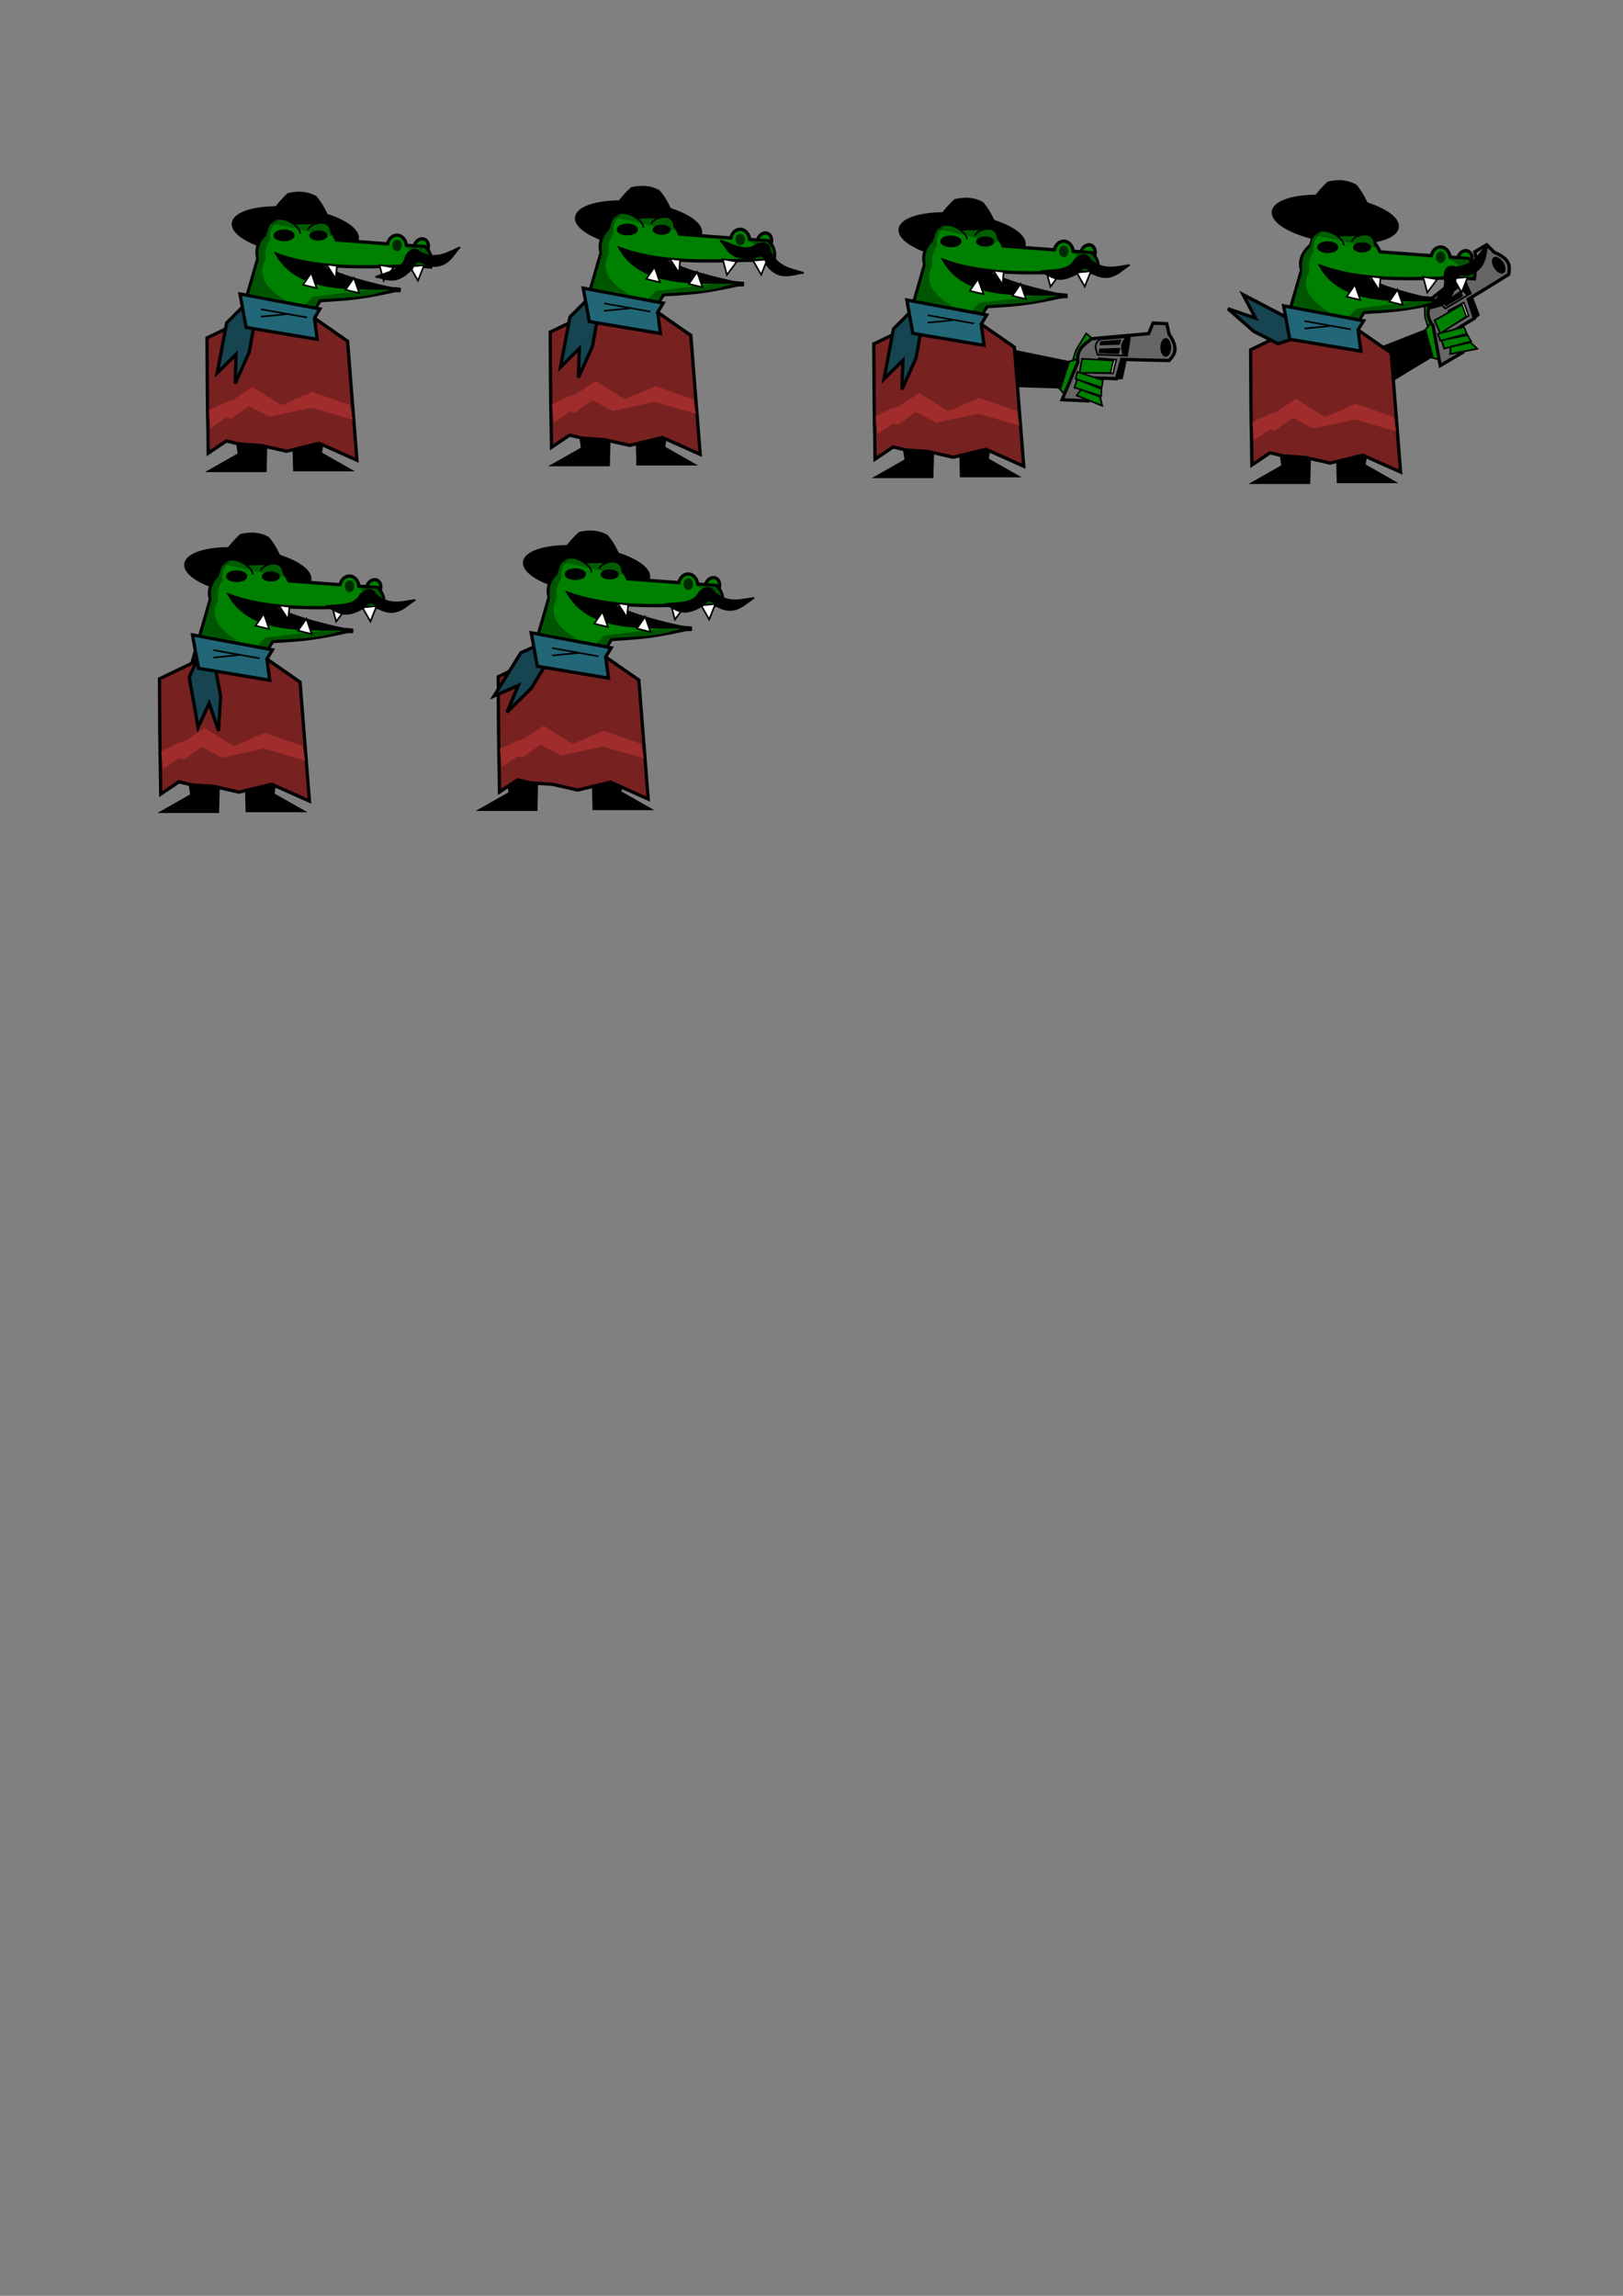 <?xml version="1.0" encoding="UTF-8" standalone="no"?>
<!-- Created with Inkscape (http://www.inkscape.org/) -->

<svg
   xmlns:dc="http://purl.org/dc/elements/1.1/"
   xmlns:cc="http://creativecommons.org/ns#"
   xmlns:rdf="http://www.w3.org/1999/02/22-rdf-syntax-ns#"
   xmlns:svg="http://www.w3.org/2000/svg"
   xmlns="http://www.w3.org/2000/svg"
   xmlns:sodipodi="http://sodipodi.sourceforge.net/DTD/sodipodi-0.dtd"
   xmlns:inkscape="http://www.inkscape.org/namespaces/inkscape"
   width="210mm"
   height="297mm"
   id="svg3670"
   version="1.1"
   inkscape:version="0.48.3.1 r9886"
   sodipodi:docname="enemigo - yacare.svg">
  <rect width="100%" height="100%" fill="#808080" stroke="none"/>
  <defs
     id="defs3672" />
  <sodipodi:namedview
     id="base"
     pagecolor="#ffffff"
     bordercolor="#666666"
     borderopacity="1.0"
     inkscape:pageopacity="0.0"
     inkscape:pageshadow="2"
     inkscape:zoom="0.7"
     inkscape:cx="147.24317"
     inkscape:cy="733.28099"
     inkscape:document-units="px"
     inkscape:current-layer="layer1"
     showgrid="false"
     inkscape:window-width="1364"
     inkscape:window-height="695"
     inkscape:window-x="0"
     inkscape:window-y="25"
     inkscape:window-maximized="1" />
  <g
     inkscape:label="Capa 1"
     inkscape:groupmode="layer"
     id="layer1">
    <g
       id="g4083"
       transform="matrix(-0.672,0.436,0.436,0.672,606.649,-65.545)">
      <path
         sodipodi:nodetypes="cccccc"
         inkscape:connector-curvature="0"
         id="path3978"
         d="m 44.427,285.513 4.546,-3.788 6.313,10.354 2.273,7.576 -5.303,-0.758 z"
         style="fill:#008000;stroke:#000000;stroke-width:1px;stroke-linecap:butt;stroke-linejoin:miter;stroke-opacity:1" />
      <path
         inkscape:connector-curvature="0"
         id="path3906"
         d="m 52.748,296.935 9.596,2.778 5.051,13.385 -7.071,7.829 z"
         style="fill:#008000;stroke:#000000;stroke-width:1px;stroke-linecap:butt;stroke-linejoin:miter;stroke-opacity:1" />
      <path
         sodipodi:nodetypes="ccccccccccccc"
         inkscape:connector-curvature="0"
         id="path3878"
         d="m -1.65,282.207 c -6.167,9.058 -3.139,12.598 0,16.071 12.456,-0.238 21.198,-0.476 28.929,-0.714 l 3.214,11.786 16.071,-0.536 1.25,14.107 15.893,-0.714 -9.669,-23.009 c 0.947,-7.806 -3.493,-10.338 -8.405,-14.239 l -34.783,-3.11 -2.679,-6.429 -8.393,0.357 z"
         style="fill:#666666;stroke:#000000;stroke-width:2;stroke-linecap:butt;stroke-linejoin:miter;stroke-miterlimit:4;stroke-opacity:1;stroke-dasharray:none" />
      <path
         transform="translate(-38.436,-28.37)"
         d="m 42.143,318.612 c 0,3.156 -1.479,5.714 -3.304,5.714 -1.825,0 -3.304,-2.558 -3.304,-5.714 0,-3.156 1.479,-5.714 3.304,-5.714 1.825,0 3.304,2.558 3.304,5.714 z"
         sodipodi:ry="5.7142859"
         sodipodi:rx="3.3035715"
         sodipodi:cy="318.61218"
         sodipodi:cx="38.839287"
         id="path3880"
         style="color:#000000;fill:#000000;fill-opacity:1;fill-rule:nonzero;stroke:none;stroke-width:4;marker:none;visibility:visible;display:inline;overflow:visible;enable-background:accumulate"
         sodipodi:type="arc" />
      <path
         inkscape:connector-curvature="0"
         id="path3882"
         d="m 30.671,297.743 1.964,8.393 10.714,-0.357 -2.143,-8.929 z"
         style="fill:#ffffff;stroke:#000000;stroke-width:1px;stroke-linecap:butt;stroke-linejoin:miter;stroke-opacity:1" />
      <path
         sodipodi:nodetypes="ccccc"
         inkscape:connector-curvature="0"
         id="path3884"
         d="m 24.242,283.993 c 3.414,3.869 2.744,7.381 1.964,11.25 l 15.893,-0.536 c 0.527,-3.004 2.916,-5.839 -1.429,-9.286 z"
         style="fill:none;stroke:#000000;stroke-width:1px;stroke-linecap:butt;stroke-linejoin:miter;stroke-opacity:1" />
      <path
         sodipodi:nodetypes="ccccc"
         inkscape:connector-curvature="0"
         id="path3886"
         d="m 41.921,308.993 -0.179,14.464 6.964,-0.714 -2.143,-14.286 z"
         style="fill:#000000;stroke:#000000;stroke-width:1px;stroke-linecap:butt;stroke-linejoin:miter;stroke-opacity:1" />
      <path
         sodipodi:nodetypes="ccccc"
         inkscape:connector-curvature="0"
         id="path3888"
         d="m 23.707,283.635 -1.429,0.714 1.786,11.071 2.321,-0.179 c -0.069,-3.3 2.958,-6.165 -2.679,-11.607 z"
         style="fill:#000000;stroke:#000000;stroke-width:1px;stroke-linecap:butt;stroke-linejoin:miter;stroke-opacity:1" />
      <path
         inkscape:connector-curvature="0"
         id="path3890"
         d="m 24.6,297.743 2.5,11.429 3.036,0.179 -2.679,-11.786 z"
         style="fill:#000000;stroke:#000000;stroke-width:1px;stroke-linecap:butt;stroke-linejoin:miter;stroke-opacity:1" />
      <path
         inkscape:connector-curvature="0"
         id="path3892"
         d="m 28.298,285.996 0.626,2.128 11.276,0.304 -0.251,-1.368 z"
         style="fill:#000000;stroke:#000000;stroke-width:1.093px;stroke-linecap:butt;stroke-linejoin:miter;stroke-opacity:1" />
      <path
         style="fill:#000000;stroke:#000000;stroke-width:1.201px;stroke-linecap:butt;stroke-linejoin:miter;stroke-opacity:1"
         d="m 28.813,291.162 0.711,2.542 11.173,-0.499 -0.306,-1.646 z"
         id="path3894"
         inkscape:connector-curvature="0" />
      <path
         inkscape:connector-curvature="0"
         id="path3898"
         d="m 32.278,298.278 19.286,-1.071 1.429,8.571 -18.929,0 z"
         style="fill:#008000;stroke:#000000;stroke-width:1px;stroke-linecap:butt;stroke-linejoin:miter;stroke-opacity:1" />
      <path
         inkscape:connector-curvature="0"
         id="path3900"
         d="m 39.617,315.691 14.877,-6.027 1.607,5.11 -16.287,5.235 z"
         style="fill:#008000;stroke:#000000;stroke-width:1px;stroke-linecap:butt;stroke-linejoin:miter;stroke-opacity:1" />
      <path
         inkscape:connector-curvature="0"
         id="path3902"
         d="m 38.754,310.248 15.657,-5.051 1.01,4.293 -15.91,5.303 z"
         style="fill:#008000;stroke:#000000;stroke-width:1px;stroke-linecap:butt;stroke-linejoin:miter;stroke-opacity:1" />
      <path
         inkscape:connector-curvature="0"
         id="path3904"
         d="m 39.178,325.892 1.321,-5.544 11.628,-4.284 2.643,3.528 z"
         style="fill:#008000;stroke:#000000;stroke-width:1.022px;stroke-linecap:butt;stroke-linejoin:miter;stroke-opacity:1" />
      <path
         sodipodi:nodetypes="ccccc"
         inkscape:connector-curvature="0"
         id="path3908"
         d="m 104.654,290.333 -44.583,9.127 4.798,14.9 37.981,-1.183 z"
         style="fill:#000000;stroke:#000000;stroke-width:2;stroke-linecap:butt;stroke-linejoin:miter;stroke-miterlimit:4;stroke-opacity:1;stroke-dasharray:none" />
    </g>
    <path
       style="fill:#000000;stroke:#000000;stroke-width:0.801px;stroke-linecap:butt;stroke-linejoin:miter;stroke-opacity:1"
       d="m 160.925,106.914 c -1.871,-3.477 -3.105,-6.741 -6.47,-10.716 -3.372,-1.844 -7.491,-2.792 -13.547,-1.415 -2.629,2.443 -5.257,5.251 -7.886,9.301 z"
       id="path3854"
       inkscape:connector-curvature="0"
       sodipodi:nodetypes="ccccc" />
    <path
       sodipodi:type="arc"
       style="color:#000000;fill:#000000;fill-opacity:1;fill-rule:nonzero;stroke:#000000;stroke-width:1;stroke-linecap:butt;stroke-linejoin:miter;stroke-miterlimit:4;stroke-opacity:1;stroke-dasharray:none;stroke-dashoffset:0;marker:none;visibility:visible;display:inline;overflow:visible;enable-background:accumulate"
       id="path3852"
       sodipodi:cx="143.6942"
       sodipodi:cy="215.70334"
       sodipodi:rx="38.638336"
       sodipodi:ry="13.889597"
       d="m 182.333,215.703 a 38.638,13.89 0 1 1 -77.277,0 38.638,13.89 0 1 1 77.277,0 z"
       transform="matrix(-0.794,-0.1,-0.1,0.794,280.083,-43.983)" />
    <path
       sodipodi:nodetypes="cccccc"
       inkscape:connector-curvature="0"
       id="path3058"
       d="m 113.409,200.125 3.235,21.837 -14.962,8.492 28.307,0 0.809,-31.947 z"
       style="fill:#000000;stroke:#000000;stroke-width:0.801px;stroke-linecap:butt;stroke-linejoin:miter;stroke-opacity:1" />
    <path
       style="fill:#000000;stroke:#000000;stroke-width:0.801px;stroke-linecap:butt;stroke-linejoin:miter;stroke-opacity:1"
       d="m 160.318,199.721 -3.235,21.837 14.962,8.492 -28.307,0 -0.809,-31.947 z"
       id="path3054"
       inkscape:connector-curvature="0"
       sodipodi:nodetypes="cccccc" />
    <path
       style="fill:#000000;stroke:#000000;stroke-width:0.801px;stroke-linecap:butt;stroke-linejoin:miter;stroke-opacity:1"
       d="m 195.904,141.691 c -15.246,-3.156 -29.934,-6.79 -41.45,-13.143 l -20.219,-4.448 13.345,18.602 48.324,-0.202"
       id="path3850"
       inkscape:connector-curvature="0"
       sodipodi:nodetypes="ccccc" />
    <path
       sodipodi:type="arc"
       style="color:#000000;fill:#008000;stroke:#000000;stroke-width:2;stroke-miterlimit:4;stroke-opacity:1;stroke-dasharray:none;marker:none;visibility:visible;display:inline;overflow:visible;enable-background:accumulate"
       id="path3060"
       sodipodi:cx="81.064743"
       sodipodi:cy="224.79471"
       sodipodi:rx="4.2931485"
       sodipodi:ry="5.3033009"
       d="m 85.358,224.795 a 4.293,5.303 0 1 1 -8.586,0 4.293,5.303 0 1 1 8.586,0 z"
       transform="matrix(-0.748,-0.285,-0.285,0.748,330.651,-24.132)" />
    <path
       style="fill:#008000;stroke:#000000;stroke-width:1.601;stroke-linecap:butt;stroke-linejoin:miter;stroke-miterlimit:4;stroke-opacity:1;stroke-dasharray:none"
       d="m 146.255,108.912 c 6.566,0.033 13.843,-1.539 18.271,8.427 l 25.02,1.877 c 0.533,-2.448 2.37,-4.253 4.554,-4.253 2.389,0 4.348,2.154 4.654,4.954 l 9.107,0.676 c 2.301,2.182 3.721,5.093 2.802,9.958 -17.332,-1.848 -48.268,3.582 -75.024,-6.007 12.467,21.201 44.847,14.622 60.253,16.96 -17.658,3.926 -23.051,4.614 -39.272,5.486 l -6.579,10.2 -32.637,-0.822 8.691,-30.095 c -2.775,-9.542 8.441,-17.418 20.16,-17.359 z"
       id="path3042"
       inkscape:connector-curvature="0"
       sodipodi:nodetypes="sccscccccccccs" />
    <path
       style="fill:#782121;stroke:#000000;stroke-width:1.601;stroke-linecap:butt;stroke-linejoin:miter;stroke-miterlimit:4;stroke-opacity:1;stroke-dasharray:none"
       d="m 152.658,154.792 17.319,12.034 4.578,58.203 -18.465,-8.27 -15.986,3.869 -12.388,-2.805 -10.768,-0.734 -6.242,-1.474 -8.863,5.958 c -0.206,-20.12 -0.412,-10.168 -0.619,-56.355 l 24.299,-11.649 z"
       id="path3050"
       inkscape:connector-curvature="0"
       sodipodi:nodetypes="cccccccccccc" />
    <path
       style="fill:#164450;stroke:#000000;stroke-width:1.601;stroke-linecap:butt;stroke-linejoin:miter;stroke-miterlimit:4;stroke-opacity:1;stroke-dasharray:none"
       d="m 118.226,150.492 -7.378,7.398 -4.611,24.47 9.222,-9.105 -0.461,14.227 6.917,-15.365 2.306,-13.089 z"
       id="path3052"
       inkscape:connector-curvature="0" />
    <path
       style="fill:#008000;stroke:#000000;stroke-width:0.801px;stroke-linecap:butt;stroke-linejoin:miter;stroke-opacity:1"
       d="m 146.771,114.193 c 0.574,-4.254 -15.001,-14.105 -16.58,0.809"
       id="path3835"
       inkscape:connector-curvature="0"
       sodipodi:nodetypes="cc" />
    <path
       sodipodi:type="arc"
       style="color:#000000;fill:#000000;fill-opacity:1;fill-rule:nonzero;stroke:#000000;stroke-width:1;stroke-linecap:butt;stroke-linejoin:miter;stroke-miterlimit:4;stroke-opacity:1;stroke-dasharray:none;stroke-dashoffset:0;marker:none;visibility:visible;display:inline;overflow:visible;enable-background:accumulate"
       id="path3833"
       sodipodi:cx="147.86108"
       sodipodi:cy="219.23888"
       sodipodi:rx="5.9346461"
       sodipodi:ry="3.0304575"
       d="m 153.796,219.239 a 5.935,3.03 0 1 1 -11.869,0 5.935,3.03 0 1 1 11.869,0 z"
       transform="matrix(-0.801,0,0,0.801,257.371,-60.531)" />
    <path
       sodipodi:nodetypes="cc"
       inkscape:connector-curvature="0"
       id="path3837"
       d="m 150.733,112.475 c -0.187,-2.583 10.864,-7.266 11.222,1.755"
       style="fill:#008000;stroke:#000000;stroke-width:0.801;stroke-linecap:butt;stroke-linejoin:miter;stroke-miterlimit:4;stroke-opacity:1;stroke-dasharray:none" />
    <path
       transform="matrix(-0.686,0,0,0.686,257.145,-35.217)"
       d="m 153.796,219.239 a 5.935,3.03 0 1 1 -11.869,0 5.935,3.03 0 1 1 11.869,0 z"
       sodipodi:ry="3.0304575"
       sodipodi:rx="5.9346461"
       sodipodi:cy="219.23888"
       sodipodi:cx="147.86108"
       id="path3839"
       style="color:#000000;fill:#000000;fill-opacity:1;fill-rule:nonzero;stroke:#000000;stroke-width:1;stroke-linecap:butt;stroke-linejoin:miter;stroke-miterlimit:4;stroke-opacity:1;stroke-dasharray:none;stroke-dashoffset:0;marker:none;visibility:visible;display:inline;overflow:visible;enable-background:accumulate"
       sodipodi:type="arc" />
    <path
       style="fill:#ffffff;stroke:#000000;stroke-width:0.801px;stroke-linecap:butt;stroke-linejoin:miter;stroke-opacity:1"
       d="m 192.467,130.773 -6.875,-1.213 2.022,7.683 z"
       id="path3841"
       inkscape:connector-curvature="0" />
    <path
       style="fill:#ffffff;stroke:#000000;stroke-width:0.801px;stroke-linecap:butt;stroke-linejoin:miter;stroke-opacity:1"
       d="m 164.766,129.964 -5.055,-0.607 4.448,6.875 z"
       id="path3843"
       inkscape:connector-curvature="0" />
    <path
       style="fill:#005500;stroke:none"
       d="m 189.636,141.691 -8.694,0 -28.105,3.437 -4.448,4.65 5.257,1.82 2.022,-5.257 c 12.409,-0.884 24.566,-0.57 33.969,-4.65 z"
       id="path3870"
       inkscape:connector-curvature="0"
       sodipodi:nodetypes="ccccccc" />
    <path
       style="fill:#ffffff;stroke:#000000;stroke-width:0.801px;stroke-linecap:butt;stroke-linejoin:miter;stroke-opacity:1"
       d="m 175.685,143.309 -2.629,-7.481 -4.044,5.864 z"
       id="path3845"
       inkscape:connector-curvature="0" />
    <path
       inkscape:connector-curvature="0"
       id="path3848"
       d="m 207.388,129.68 -6.953,0.625 3.959,6.888 z"
       style="fill:#ffffff;stroke:#000000;stroke-width:0.801px;stroke-linecap:butt;stroke-linejoin:miter;stroke-opacity:1"
       inkscape:transform-center-y="4.1569739" />
    <path
       style="fill:#216778;stroke:#000000;stroke-width:1.601;stroke-linecap:butt;stroke-linejoin:miter;stroke-miterlimit:4;stroke-opacity:1;stroke-dasharray:none"
       d="m 156.464,151.064 -39.103,-7.32 2.985,16.344 34.807,5.835 -1.397,-10.396 z"
       id="path3046"
       inkscape:connector-curvature="0" />
    <path
       inkscape:connector-curvature="0"
       id="path3856"
       d="m 154.859,140.882 -2.629,-7.481 -4.044,5.864 z"
       style="fill:#ffffff;stroke:#000000;stroke-width:0.801px;stroke-linecap:butt;stroke-linejoin:miter;stroke-opacity:1" />
    <path
       style="fill:#a02c2c;stroke:none"
       d="m 171.236,198.103 -18.533,-6.47 -15.058,6.47 -14.286,-8.897 -9.653,6.47 -3.089,0.809 -8.531,4.044 0.809,8.897 7.722,-5.257 2.703,0.404 8.494,-6.066 10.039,5.257 20.464,-4.448 20.151,5.864 z"
       id="path3858"
       inkscape:connector-curvature="0"
       sodipodi:nodetypes="ccccccccccccccc" />
    <path
       style="fill:none;stroke:#000000;stroke-width:0.801px;stroke-linecap:butt;stroke-linejoin:miter;stroke-opacity:1"
       d="m 150.208,155.238 -22.646,-4.044"
       id="path3860"
       inkscape:connector-curvature="0"
       sodipodi:nodetypes="cc" />
    <path
       style="fill:none;stroke:#000000;stroke-width:0.801px;stroke-linecap:butt;stroke-linejoin:miter;stroke-opacity:1"
       d="m 140.099,153.621 -12.536,1.213"
       id="path3862"
       inkscape:connector-curvature="0" />
    <path
       sodipodi:type="arc"
       style="color:#000000;fill:#002b00;fill-opacity:1;fill-rule:nonzero;stroke:none;stroke-width:2;marker:none;visibility:visible;display:inline;overflow:visible;enable-background:accumulate"
       id="path3864"
       sodipodi:cx="82.07489"
       sodipodi:cy="231.48697"
       sodipodi:rx="2.0203052"
       sodipodi:ry="2.6516504"
       d="m 84.095,231.487 a 2.02,2.652 0 1 1 -4.041,0 2.02,2.652 0 1 1 4.041,0 z"
       transform="matrix(-1.151,0,0,1.068,288.648,-127.265)" />
    <path
       style="fill:#005500;stroke:none"
       d="m 136.358,107.217 c -3.059,2.203 -5.086,6.606 -4.145,9.806 -2.504,3.179 -2.768,6.562 -2.325,10.009 -5.499,9.674 4.291,16.727 10.297,19.93 l -18.284,-3.249 4.65,-16.782 c -0.511,-4.456 0.011,-8.5 3.538,-11.626 1.24,-4.013 2.89,-7.815 6.268,-8.088 z"
       id="path3866"
       inkscape:connector-curvature="0"
       sodipodi:nodetypes="cccccccc" />
    <path
       style="opacity:0.264;fill:#000000;stroke:none"
       d="m 164.528,115.509 c -8.948,-15.021 -21.132,-16.054 -33.027,-6.291 11.009,1.411 22.018,5.561 33.027,6.291 z"
       id="path3868"
       inkscape:connector-curvature="0"
       sodipodi:nodetypes="ccc" />
    <path
       style="fill:#005500;stroke:none"
       d="m 198.128,129.155 c 3.738,-0.448 7.366,-1.987 4.65,-5.661 -0.63,0.56 -0.024,-0.539 -4.65,-2.73 l 9.301,0.404 c 2.184,2.261 3.868,4.736 2.325,8.593 z"
       id="path3872"
       inkscape:connector-curvature="0"
       sodipodi:nodetypes="cccccc" />
    <path
       style="fill:#000000;stroke:#000000;stroke-width:0.802px;stroke-linecap:butt;stroke-linejoin:miter;stroke-opacity:1"
       d="m 198.491,125.3 c 2.092,-3.33 4.402,-4.571 7.136,-1.72 8.32,3.668 13.527,-0.24 19.333,-2.693 -3.415,3.274 -6.065,11.213 -16.372,8.744 -3.809,-3.101 -5.763,-1.686 -6.933,1.637 -8.613,8.918 -12.611,4.517 -18.013,4.17 5.936,-2.505 13.559,-3.516 14.849,-10.138 z"
       id="path3876"
       inkscape:connector-curvature="0"
       sodipodi:nodetypes="ccccccc" />
    <path
       sodipodi:nodetypes="ccccc"
       inkscape:connector-curvature="0"
       id="path3027"
       d="m 328.782,104.057 c -1.871,-3.477 -3.105,-6.741 -6.47,-10.716 -3.372,-1.844 -7.491,-2.792 -13.547,-1.415 -2.629,2.443 -5.257,5.251 -7.886,9.301 z"
       style="fill:#000000;stroke:#000000;stroke-width:0.801px;stroke-linecap:butt;stroke-linejoin:miter;stroke-opacity:1" />
    <path
       transform="matrix(-0.794,-0.1,-0.1,0.794,447.94,-46.84)"
       d="m 182.333,215.703 a 38.638,13.89 0 1 1 -77.277,0 38.638,13.89 0 1 1 77.277,0 z"
       sodipodi:ry="13.889597"
       sodipodi:rx="38.638336"
       sodipodi:cy="215.70334"
       sodipodi:cx="143.6942"
       id="path3029"
       style="color:#000000;fill:#000000;fill-opacity:1;fill-rule:nonzero;stroke:#000000;stroke-width:1;stroke-linecap:butt;stroke-linejoin:miter;stroke-miterlimit:4;stroke-opacity:1;stroke-dasharray:none;stroke-dashoffset:0;marker:none;visibility:visible;display:inline;overflow:visible;enable-background:accumulate"
       sodipodi:type="arc" />
    <path
       style="fill:#000000;stroke:#000000;stroke-width:0.801px;stroke-linecap:butt;stroke-linejoin:miter;stroke-opacity:1"
       d="m 281.266,197.268 3.235,21.837 -14.962,8.492 28.307,0 0.809,-31.947 z"
       id="path3031"
       inkscape:connector-curvature="0"
       sodipodi:nodetypes="cccccc" />
    <path
       sodipodi:nodetypes="cccccc"
       inkscape:connector-curvature="0"
       id="path3033"
       d="m 328.175,196.864 -3.235,21.837 14.962,8.492 -28.307,0 -0.809,-31.947 z"
       style="fill:#000000;stroke:#000000;stroke-width:0.801px;stroke-linecap:butt;stroke-linejoin:miter;stroke-opacity:1" />
    <path
       sodipodi:nodetypes="ccccc"
       inkscape:connector-curvature="0"
       id="path3035"
       d="m 363.761,138.834 c -15.246,-3.156 -29.934,-6.79 -41.45,-13.143 l -20.219,-4.448 13.345,18.602 48.324,-0.202"
       style="fill:#000000;stroke:#000000;stroke-width:0.801px;stroke-linecap:butt;stroke-linejoin:miter;stroke-opacity:1" />
    <path
       transform="matrix(-0.748,-0.285,-0.285,0.748,498.508,-26.989)"
       d="m 85.358,224.795 a 4.293,5.303 0 1 1 -8.586,0 4.293,5.303 0 1 1 8.586,0 z"
       sodipodi:ry="5.3033009"
       sodipodi:rx="4.2931485"
       sodipodi:cy="224.79471"
       sodipodi:cx="81.064743"
       id="path3037"
       style="color:#000000;fill:#008000;stroke:#000000;stroke-width:2;stroke-miterlimit:4;stroke-opacity:1;stroke-dasharray:none;marker:none;visibility:visible;display:inline;overflow:visible;enable-background:accumulate"
       sodipodi:type="arc" />
    <path
       sodipodi:nodetypes="sccscccccccccs"
       inkscape:connector-curvature="0"
       id="path3039"
       d="m 314.112,106.055 c 6.566,0.033 13.843,-1.539 18.271,8.427 l 25.02,1.877 c 0.533,-2.448 2.37,-4.253 4.554,-4.253 2.389,0 4.348,2.154 4.654,4.954 l 9.107,0.676 c 2.301,2.182 3.721,5.093 2.802,9.958 -17.332,-1.848 -48.268,3.582 -75.024,-6.007 12.467,21.201 44.847,14.622 60.253,16.96 -17.658,3.926 -23.051,4.614 -39.272,5.486 l -6.579,10.2 -32.637,-0.822 8.691,-30.095 c -2.775,-9.542 8.441,-17.418 20.16,-17.359 z"
       style="fill:#008000;stroke:#000000;stroke-width:1.601;stroke-linecap:butt;stroke-linejoin:miter;stroke-miterlimit:4;stroke-opacity:1;stroke-dasharray:none" />
    <path
       sodipodi:nodetypes="cccccccccccc"
       inkscape:connector-curvature="0"
       id="path3041"
       d="m 320.516,151.935 17.319,12.034 4.578,58.203 -18.465,-8.27 -15.986,3.869 -12.388,-2.805 -10.768,-0.734 -6.242,-1.474 -8.863,5.958 c -0.206,-20.12 -0.412,-10.168 -0.619,-56.355 l 24.299,-11.649 z"
       style="fill:#782121;stroke:#000000;stroke-width:1.601;stroke-linecap:butt;stroke-linejoin:miter;stroke-miterlimit:4;stroke-opacity:1;stroke-dasharray:none" />
    <path
       inkscape:connector-curvature="0"
       id="path3043"
       d="m 286.083,147.635 -7.378,7.398 -4.611,24.47 9.222,-9.105 -0.461,14.227 6.917,-15.365 2.306,-13.089 z"
       style="fill:#164450;stroke:#000000;stroke-width:1.601;stroke-linecap:butt;stroke-linejoin:miter;stroke-miterlimit:4;stroke-opacity:1;stroke-dasharray:none" />
    <path
       sodipodi:nodetypes="cc"
       inkscape:connector-curvature="0"
       id="path3045"
       d="m 314.628,111.336 c 0.574,-4.254 -15.001,-14.105 -16.58,0.809"
       style="fill:#008000;stroke:#000000;stroke-width:0.801px;stroke-linecap:butt;stroke-linejoin:miter;stroke-opacity:1" />
    <path
       transform="matrix(-0.801,0,0,0.801,425.228,-63.388)"
       d="m 153.796,219.239 a 5.935,3.03 0 1 1 -11.869,0 5.935,3.03 0 1 1 11.869,0 z"
       sodipodi:ry="3.0304575"
       sodipodi:rx="5.9346461"
       sodipodi:cy="219.23888"
       sodipodi:cx="147.86108"
       id="path3047"
       style="color:#000000;fill:#000000;fill-opacity:1;fill-rule:nonzero;stroke:#000000;stroke-width:1;stroke-linecap:butt;stroke-linejoin:miter;stroke-miterlimit:4;stroke-opacity:1;stroke-dasharray:none;stroke-dashoffset:0;marker:none;visibility:visible;display:inline;overflow:visible;enable-background:accumulate"
       sodipodi:type="arc" />
    <path
       style="fill:#008000;stroke:#000000;stroke-width:0.801;stroke-linecap:butt;stroke-linejoin:miter;stroke-miterlimit:4;stroke-opacity:1;stroke-dasharray:none"
       d="m 318.59,109.618 c -0.187,-2.583 10.864,-7.266 11.222,1.755"
       id="path3049"
       inkscape:connector-curvature="0"
       sodipodi:nodetypes="cc" />
    <path
       sodipodi:type="arc"
       style="color:#000000;fill:#000000;fill-opacity:1;fill-rule:nonzero;stroke:#000000;stroke-width:1;stroke-linecap:butt;stroke-linejoin:miter;stroke-miterlimit:4;stroke-opacity:1;stroke-dasharray:none;stroke-dashoffset:0;marker:none;visibility:visible;display:inline;overflow:visible;enable-background:accumulate"
       id="path3051"
       sodipodi:cx="147.86108"
       sodipodi:cy="219.23888"
       sodipodi:rx="5.9346461"
       sodipodi:ry="3.0304575"
       d="m 153.796,219.239 a 5.935,3.03 0 1 1 -11.869,0 5.935,3.03 0 1 1 11.869,0 z"
       transform="matrix(-0.686,0,0,0.686,425.002,-38.074)" />
    <path
       inkscape:connector-curvature="0"
       id="path3053"
       d="m 360.324,127.916 -6.875,-1.213 2.022,7.683 z"
       style="fill:#ffffff;stroke:#000000;stroke-width:0.801px;stroke-linecap:butt;stroke-linejoin:miter;stroke-opacity:1" />
    <path
       inkscape:connector-curvature="0"
       id="path3055"
       d="m 332.623,127.107 -5.055,-0.607 4.448,6.875 z"
       style="fill:#ffffff;stroke:#000000;stroke-width:0.801px;stroke-linecap:butt;stroke-linejoin:miter;stroke-opacity:1" />
    <path
       sodipodi:nodetypes="ccccccc"
       inkscape:connector-curvature="0"
       id="path3057"
       d="m 357.493,138.834 -8.694,0 -28.105,3.437 -4.448,4.65 5.257,1.82 2.022,-5.257 c 12.409,-0.884 24.566,-0.57 33.969,-4.65 z"
       style="fill:#005500;stroke:none" />
    <path
       inkscape:connector-curvature="0"
       id="path3059"
       d="m 343.542,140.452 -2.629,-7.481 -4.044,5.864 z"
       style="fill:#ffffff;stroke:#000000;stroke-width:0.801px;stroke-linecap:butt;stroke-linejoin:miter;stroke-opacity:1" />
    <path
       inkscape:transform-center-y="4.1569739"
       style="fill:#ffffff;stroke:#000000;stroke-width:0.801px;stroke-linecap:butt;stroke-linejoin:miter;stroke-opacity:1"
       d="m 375.245,126.823 -6.953,0.625 3.959,6.888 z"
       id="path3061"
       inkscape:connector-curvature="0" />
    <path
       inkscape:connector-curvature="0"
       id="path3063"
       d="m 324.321,148.207 -39.103,-7.32 2.985,16.344 34.807,5.835 -1.397,-10.396 z"
       style="fill:#216778;stroke:#000000;stroke-width:1.601;stroke-linecap:butt;stroke-linejoin:miter;stroke-miterlimit:4;stroke-opacity:1;stroke-dasharray:none" />
    <path
       style="fill:#ffffff;stroke:#000000;stroke-width:0.801px;stroke-linecap:butt;stroke-linejoin:miter;stroke-opacity:1"
       d="m 322.716,138.025 -2.629,-7.481 -4.044,5.864 z"
       id="path3065"
       inkscape:connector-curvature="0" />
    <path
       sodipodi:nodetypes="ccccccccccccccc"
       inkscape:connector-curvature="0"
       id="path3067"
       d="m 339.094,195.246 -18.533,-6.47 -15.058,6.47 -14.286,-8.897 -9.653,6.47 -3.089,0.809 -8.531,4.044 0.809,8.897 7.722,-5.257 2.703,0.404 8.494,-6.066 10.039,5.257 20.464,-4.448 20.151,5.864 z"
       style="fill:#a02c2c;stroke:none" />
    <path
       sodipodi:nodetypes="cc"
       inkscape:connector-curvature="0"
       id="path3069"
       d="m 318.065,152.381 -22.646,-4.044"
       style="fill:none;stroke:#000000;stroke-width:0.801px;stroke-linecap:butt;stroke-linejoin:miter;stroke-opacity:1" />
    <path
       inkscape:connector-curvature="0"
       id="path3071"
       d="m 307.956,150.764 -12.536,1.213"
       style="fill:none;stroke:#000000;stroke-width:0.801px;stroke-linecap:butt;stroke-linejoin:miter;stroke-opacity:1" />
    <path
       transform="matrix(-1.151,0,0,1.068,456.505,-130.122)"
       d="m 84.095,231.487 a 2.02,2.652 0 1 1 -4.041,0 2.02,2.652 0 1 1 4.041,0 z"
       sodipodi:ry="2.6516504"
       sodipodi:rx="2.0203052"
       sodipodi:cy="231.48697"
       sodipodi:cx="82.07489"
       id="path3073"
       style="color:#000000;fill:#002b00;fill-opacity:1;fill-rule:nonzero;stroke:none;stroke-width:2;marker:none;visibility:visible;display:inline;overflow:visible;enable-background:accumulate"
       sodipodi:type="arc" />
    <path
       sodipodi:nodetypes="cccccccc"
       inkscape:connector-curvature="0"
       id="path3075"
       d="m 304.215,104.36 c -3.059,2.203 -5.086,6.606 -4.145,9.806 -2.504,3.179 -2.768,6.562 -2.325,10.009 -5.499,9.674 4.291,16.727 10.297,19.93 l -18.284,-3.249 4.65,-16.782 c -0.511,-4.456 0.011,-8.5 3.538,-11.626 1.24,-4.013 2.89,-7.815 6.268,-8.088 z"
       style="fill:#005500;stroke:none" />
    <path
       sodipodi:nodetypes="ccc"
       inkscape:connector-curvature="0"
       id="path3077"
       d="m 332.386,112.652 c -8.948,-15.021 -21.132,-16.054 -33.027,-6.291 11.009,1.411 22.018,5.561 33.027,6.291 z"
       style="opacity:0.264;fill:#000000;stroke:none" />
    <path
       sodipodi:nodetypes="cccccc"
       inkscape:connector-curvature="0"
       id="path3079"
       d="m 365.985,126.298 c 3.738,-0.448 7.366,-1.987 4.65,-5.661 -0.63,0.56 -0.024,-0.539 -4.65,-2.73 l 9.301,0.404 c 2.184,2.261 3.868,4.736 2.325,8.593 z"
       style="fill:#005500;stroke:none" />
    <path
       sodipodi:nodetypes="ccccccc"
       inkscape:connector-curvature="0"
       id="path3081"
       d="m 370.067,119.516 c 3.756,-1.163 6.317,-0.601 6.535,3.343 3.923,8.203 10.42,8.629 16.423,10.55 -4.724,0.26 -11.906,4.557 -18.118,-4.03 -0.87,-4.834 -3.274,-5.034 -6.326,-3.274 -12.344,1.156 -12.511,-4.787 -16.384,-8.57 6.136,1.966 12.578,6.165 17.87,1.981 z"
       style="fill:#000000;stroke:#000000;stroke-width:0.802px;stroke-linecap:butt;stroke-linejoin:miter;stroke-opacity:1" />
    <path
       sodipodi:nodetypes="ccccc"
       inkscape:connector-curvature="0"
       id="path3083"
       d="m 137.691,273.589 c -1.871,-3.477 -3.105,-6.741 -6.47,-10.716 -3.372,-1.844 -7.491,-2.792 -13.547,-1.415 -2.629,2.443 -5.257,5.251 -7.886,9.301 z"
       style="fill:#000000;stroke:#000000;stroke-width:0.801px;stroke-linecap:butt;stroke-linejoin:miter;stroke-opacity:1" />
    <path
       transform="matrix(-0.794,-0.1,-0.1,0.794,256.849,122.692)"
       d="m 182.333,215.703 a 38.638,13.89 0 1 1 -77.277,0 38.638,13.89 0 1 1 77.277,0 z"
       sodipodi:ry="13.889597"
       sodipodi:rx="38.638336"
       sodipodi:cy="215.70334"
       sodipodi:cx="143.6942"
       id="path3085"
       style="color:#000000;fill:#000000;fill-opacity:1;fill-rule:nonzero;stroke:#000000;stroke-width:1;stroke-linecap:butt;stroke-linejoin:miter;stroke-miterlimit:4;stroke-opacity:1;stroke-dasharray:none;stroke-dashoffset:0;marker:none;visibility:visible;display:inline;overflow:visible;enable-background:accumulate"
       sodipodi:type="arc" />
    <path
       style="fill:#000000;stroke:#000000;stroke-width:0.801px;stroke-linecap:butt;stroke-linejoin:miter;stroke-opacity:1"
       d="m 90.175,366.8 3.235,21.837 -14.962,8.492 28.307,0 0.809,-31.947 z"
       id="path3087"
       inkscape:connector-curvature="0"
       sodipodi:nodetypes="cccccc" />
    <path
       sodipodi:nodetypes="cccccc"
       inkscape:connector-curvature="0"
       id="path3089"
       d="m 137.084,366.396 -3.235,21.837 14.962,8.492 -28.307,0 -0.809,-31.947 z"
       style="fill:#000000;stroke:#000000;stroke-width:0.801px;stroke-linecap:butt;stroke-linejoin:miter;stroke-opacity:1" />
    <path
       sodipodi:nodetypes="ccccc"
       inkscape:connector-curvature="0"
       id="path3091"
       d="m 172.671,308.366 c -15.246,-3.156 -29.934,-6.79 -41.45,-13.143 l -20.219,-4.448 13.345,18.602 48.324,-0.202"
       style="fill:#000000;stroke:#000000;stroke-width:0.801px;stroke-linecap:butt;stroke-linejoin:miter;stroke-opacity:1" />
    <path
       transform="matrix(-0.748,-0.285,-0.285,0.748,307.417,142.543)"
       d="m 85.358,224.795 a 4.293,5.303 0 1 1 -8.586,0 4.293,5.303 0 1 1 8.586,0 z"
       sodipodi:ry="5.3033009"
       sodipodi:rx="4.2931485"
       sodipodi:cy="224.79471"
       sodipodi:cx="81.064743"
       id="path3093"
       style="color:#000000;fill:#008000;stroke:#000000;stroke-width:2;stroke-miterlimit:4;stroke-opacity:1;stroke-dasharray:none;marker:none;visibility:visible;display:inline;overflow:visible;enable-background:accumulate"
       sodipodi:type="arc" />
    <path
       sodipodi:nodetypes="sccscccccccccs"
       inkscape:connector-curvature="0"
       id="path3095"
       d="m 123.022,275.587 c 6.566,0.033 13.843,-1.539 18.271,8.427 l 25.02,1.877 c 0.533,-2.448 2.37,-4.253 4.554,-4.253 2.389,0 4.348,2.154 4.654,4.954 l 9.107,0.676 c 2.301,2.182 3.721,5.093 2.802,9.958 -17.332,-1.848 -48.268,3.582 -75.024,-6.007 12.467,21.201 44.847,14.622 60.253,16.96 -17.658,3.926 -23.051,4.614 -39.272,5.486 l -6.579,10.2 -32.637,-0.822 8.691,-30.095 c -2.775,-9.542 8.441,-17.418 20.16,-17.359 z"
       style="fill:#008000;stroke:#000000;stroke-width:1.601;stroke-linecap:butt;stroke-linejoin:miter;stroke-miterlimit:4;stroke-opacity:1;stroke-dasharray:none" />
    <path
       sodipodi:nodetypes="cccccccccccc"
       inkscape:connector-curvature="0"
       id="path3097"
       d="m 129.425,321.467 17.319,12.034 4.578,58.203 -18.465,-8.27 -15.986,3.869 -12.388,-2.805 -10.768,-0.734 -6.242,-1.474 -8.863,5.958 c -0.206,-20.12 -0.412,-10.168 -0.619,-56.355 l 24.299,-11.649 z"
       style="fill:#782121;stroke:#000000;stroke-width:1.601;stroke-linecap:butt;stroke-linejoin:miter;stroke-miterlimit:4;stroke-opacity:1;stroke-dasharray:none" />
    <path
       inkscape:connector-curvature="0"
       id="path3099"
       d="m 96.846,321.585 -4.293,9.525 4.319,24.524 5.417,-11.774 4.588,13.475 1.051,-16.817 -2.461,-13.061 z"
       style="fill:#164450;stroke:#000000;stroke-width:1.601;stroke-linecap:butt;stroke-linejoin:miter;stroke-miterlimit:4;stroke-opacity:1;stroke-dasharray:none" />
    <path
       sodipodi:nodetypes="cc"
       inkscape:connector-curvature="0"
       id="path3101"
       d="m 123.537,280.868 c 0.574,-4.254 -15.001,-14.105 -16.58,0.809"
       style="fill:#008000;stroke:#000000;stroke-width:0.801px;stroke-linecap:butt;stroke-linejoin:miter;stroke-opacity:1" />
    <path
       transform="matrix(-0.801,0,0,0.801,234.137,106.144)"
       d="m 153.796,219.239 a 5.935,3.03 0 1 1 -11.869,0 5.935,3.03 0 1 1 11.869,0 z"
       sodipodi:ry="3.0304575"
       sodipodi:rx="5.9346461"
       sodipodi:cy="219.23888"
       sodipodi:cx="147.86108"
       id="path3103"
       style="color:#000000;fill:#000000;fill-opacity:1;fill-rule:nonzero;stroke:#000000;stroke-width:1;stroke-linecap:butt;stroke-linejoin:miter;stroke-miterlimit:4;stroke-opacity:1;stroke-dasharray:none;stroke-dashoffset:0;marker:none;visibility:visible;display:inline;overflow:visible;enable-background:accumulate"
       sodipodi:type="arc" />
    <path
       style="fill:#008000;stroke:#000000;stroke-width:0.801;stroke-linecap:butt;stroke-linejoin:miter;stroke-miterlimit:4;stroke-opacity:1;stroke-dasharray:none"
       d="m 127.499,279.15 c -0.187,-2.583 10.864,-7.266 11.222,1.755"
       id="path3105"
       inkscape:connector-curvature="0"
       sodipodi:nodetypes="cc" />
    <path
       sodipodi:type="arc"
       style="color:#000000;fill:#000000;fill-opacity:1;fill-rule:nonzero;stroke:#000000;stroke-width:1;stroke-linecap:butt;stroke-linejoin:miter;stroke-miterlimit:4;stroke-opacity:1;stroke-dasharray:none;stroke-dashoffset:0;marker:none;visibility:visible;display:inline;overflow:visible;enable-background:accumulate"
       id="path3107"
       sodipodi:cx="147.86108"
       sodipodi:cy="219.23888"
       sodipodi:rx="5.9346461"
       sodipodi:ry="3.0304575"
       d="m 153.796,219.239 a 5.935,3.03 0 1 1 -11.869,0 5.935,3.03 0 1 1 11.869,0 z"
       transform="matrix(-0.686,0,0,0.686,233.911,131.458)" />
    <path
       inkscape:connector-curvature="0"
       id="path3109"
       d="m 169.233,297.448 -6.875,-1.213 2.022,7.683 z"
       style="fill:#ffffff;stroke:#000000;stroke-width:0.801px;stroke-linecap:butt;stroke-linejoin:miter;stroke-opacity:1" />
    <path
       inkscape:connector-curvature="0"
       id="path3111"
       d="m 141.533,296.639 -5.055,-0.607 4.448,6.875 z"
       style="fill:#ffffff;stroke:#000000;stroke-width:0.801px;stroke-linecap:butt;stroke-linejoin:miter;stroke-opacity:1" />
    <path
       sodipodi:nodetypes="ccccccc"
       inkscape:connector-curvature="0"
       id="path3113"
       d="m 166.403,308.366 -8.694,0 -28.105,3.437 -4.448,4.65 5.257,1.82 2.022,-5.257 c 12.409,-0.884 24.566,-0.57 33.969,-4.65 z"
       style="fill:#005500;stroke:none" />
    <path
       inkscape:connector-curvature="0"
       id="path3115"
       d="m 152.451,309.984 -2.629,-7.481 -4.044,5.864 z"
       style="fill:#ffffff;stroke:#000000;stroke-width:0.801px;stroke-linecap:butt;stroke-linejoin:miter;stroke-opacity:1" />
    <path
       inkscape:transform-center-y="4.1569739"
       style="fill:#ffffff;stroke:#000000;stroke-width:0.801px;stroke-linecap:butt;stroke-linejoin:miter;stroke-opacity:1"
       d="m 184.154,296.355 -6.953,0.625 3.959,6.888 z"
       id="path3117"
       inkscape:connector-curvature="0" />
    <path
       inkscape:connector-curvature="0"
       id="path3119"
       d="m 133.231,317.739 -39.103,-7.32 2.985,16.344 34.807,5.835 -1.397,-10.396 z"
       style="fill:#216778;stroke:#000000;stroke-width:1.601;stroke-linecap:butt;stroke-linejoin:miter;stroke-miterlimit:4;stroke-opacity:1;stroke-dasharray:none" />
    <path
       style="fill:#ffffff;stroke:#000000;stroke-width:0.801px;stroke-linecap:butt;stroke-linejoin:miter;stroke-opacity:1"
       d="m 131.625,307.558 -2.629,-7.481 -4.044,5.864 z"
       id="path3121"
       inkscape:connector-curvature="0" />
    <path
       sodipodi:nodetypes="ccccccccccccccc"
       inkscape:connector-curvature="0"
       id="path3123"
       d="m 148.003,364.779 -18.533,-6.47 -15.058,6.47 -14.286,-8.897 -9.653,6.47 -3.089,0.809 -8.531,4.044 0.809,8.897 7.722,-5.257 2.703,0.404 8.494,-6.066 10.039,5.257 20.464,-4.448 20.151,5.864 z"
       style="fill:#a02c2c;stroke:none" />
    <path
       sodipodi:nodetypes="cc"
       inkscape:connector-curvature="0"
       id="path3125"
       d="m 126.975,321.913 -22.646,-4.044"
       style="fill:none;stroke:#000000;stroke-width:0.801px;stroke-linecap:butt;stroke-linejoin:miter;stroke-opacity:1" />
    <path
       inkscape:connector-curvature="0"
       id="path3127"
       d="m 116.865,320.296 -12.536,1.213"
       style="fill:none;stroke:#000000;stroke-width:0.801px;stroke-linecap:butt;stroke-linejoin:miter;stroke-opacity:1" />
    <path
       transform="matrix(-1.151,0,0,1.068,265.414,39.411)"
       d="m 84.095,231.487 a 2.02,2.652 0 1 1 -4.041,0 2.02,2.652 0 1 1 4.041,0 z"
       sodipodi:ry="2.6516504"
       sodipodi:rx="2.0203052"
       sodipodi:cy="231.48697"
       sodipodi:cx="82.07489"
       id="path3129"
       style="color:#000000;fill:#002b00;fill-opacity:1;fill-rule:nonzero;stroke:none;stroke-width:2;marker:none;visibility:visible;display:inline;overflow:visible;enable-background:accumulate"
       sodipodi:type="arc" />
    <path
       sodipodi:nodetypes="cccccccc"
       inkscape:connector-curvature="0"
       id="path3131"
       d="m 113.124,273.892 c -3.059,2.203 -5.086,6.606 -4.145,9.806 -2.504,3.179 -2.768,6.562 -2.325,10.009 -5.499,9.674 4.291,16.727 10.297,19.93 l -18.284,-3.249 4.65,-16.782 c -0.511,-4.456 0.011,-8.5 3.538,-11.626 1.24,-4.013 2.89,-7.815 6.268,-8.088 z"
       style="fill:#005500;stroke:none" />
    <path
       sodipodi:nodetypes="ccc"
       inkscape:connector-curvature="0"
       id="path3133"
       d="m 141.295,282.184 c -8.948,-15.021 -21.132,-16.054 -33.027,-6.291 11.009,1.411 22.018,5.561 33.027,6.291 z"
       style="opacity:0.264;fill:#000000;stroke:none" />
    <path
       sodipodi:nodetypes="cccccc"
       inkscape:connector-curvature="0"
       id="path3135"
       d="m 174.895,295.83 c 3.738,-0.448 7.366,-1.987 4.65,-5.661 -0.63,0.56 -0.024,-0.539 -4.65,-2.73 l 9.301,0.404 c 2.184,2.261 3.868,4.736 2.325,8.593 z"
       style="fill:#005500;stroke:none" />
    <path
       sodipodi:nodetypes="ccccccc"
       inkscape:connector-curvature="0"
       id="path3137"
       d="m 176.412,290.558 c 2.902,-2.654 5.458,-3.237 7.337,0.239 7.045,5.748 13.105,3.364 19.353,2.543 -4.163,2.248 -8.828,9.198 -18.107,4.077 -2.848,-4.002 -5.107,-3.158 -7.119,-0.265 -10.673,6.307 -13.358,1.002 -18.474,-0.769 6.388,-0.837 14.006,0.215 17.009,-5.825 z"
       style="fill:#000000;stroke:#000000;stroke-width:0.802px;stroke-linecap:butt;stroke-linejoin:miter;stroke-opacity:1" />
    <path
       style="fill:#000000;stroke:#000000;stroke-width:0.801px;stroke-linecap:butt;stroke-linejoin:miter;stroke-opacity:1"
       d="m 303.356,272.579 c -1.871,-3.477 -3.105,-6.741 -6.47,-10.716 -3.372,-1.844 -7.491,-2.792 -13.547,-1.415 -2.629,2.443 -5.257,5.251 -7.886,9.301 z"
       id="path3139"
       inkscape:connector-curvature="0"
       sodipodi:nodetypes="ccccc" />
    <path
       sodipodi:type="arc"
       style="color:#000000;fill:#000000;fill-opacity:1;fill-rule:nonzero;stroke:#000000;stroke-width:1;stroke-linecap:butt;stroke-linejoin:miter;stroke-miterlimit:4;stroke-opacity:1;stroke-dasharray:none;stroke-dashoffset:0;marker:none;visibility:visible;display:inline;overflow:visible;enable-background:accumulate"
       id="path3141"
       sodipodi:cx="143.6942"
       sodipodi:cy="215.70334"
       sodipodi:rx="38.638336"
       sodipodi:ry="13.889597"
       d="m 182.333,215.703 a 38.638,13.89 0 1 1 -77.277,0 38.638,13.89 0 1 1 77.277,0 z"
       transform="matrix(-0.794,-0.1,-0.1,0.794,422.514,121.682)" />
    <path
       sodipodi:nodetypes="cccccc"
       inkscape:connector-curvature="0"
       id="path3143"
       d="m 245.84,365.79 3.235,21.837 -14.962,8.492 28.307,0 0.809,-31.947 z"
       style="fill:#000000;stroke:#000000;stroke-width:0.801px;stroke-linecap:butt;stroke-linejoin:miter;stroke-opacity:1" />
    <path
       style="fill:#000000;stroke:#000000;stroke-width:0.801px;stroke-linecap:butt;stroke-linejoin:miter;stroke-opacity:1"
       d="m 306.749,365.386 -3.235,21.837 14.962,8.492 -28.307,0 -0.809,-31.947 z"
       id="path3145"
       inkscape:connector-curvature="0"
       sodipodi:nodetypes="cccccc" />
    <path
       style="fill:#000000;stroke:#000000;stroke-width:0.801px;stroke-linecap:butt;stroke-linejoin:miter;stroke-opacity:1"
       d="m 338.336,307.356 c -15.246,-3.156 -29.934,-6.79 -41.45,-13.143 l -20.219,-4.448 13.345,18.602 48.324,-0.202"
       id="path3147"
       inkscape:connector-curvature="0"
       sodipodi:nodetypes="ccccc" />
    <path
       sodipodi:type="arc"
       style="color:#000000;fill:#008000;stroke:#000000;stroke-width:2;stroke-miterlimit:4;stroke-opacity:1;stroke-dasharray:none;marker:none;visibility:visible;display:inline;overflow:visible;enable-background:accumulate"
       id="path3149"
       sodipodi:cx="81.064743"
       sodipodi:cy="224.79471"
       sodipodi:rx="4.2931485"
       sodipodi:ry="5.3033009"
       d="m 85.358,224.795 a 4.293,5.303 0 1 1 -8.586,0 4.293,5.303 0 1 1 8.586,0 z"
       transform="matrix(-0.748,-0.285,-0.285,0.748,473.082,141.533)" />
    <path
       style="fill:#008000;stroke:#000000;stroke-width:1.601;stroke-linecap:butt;stroke-linejoin:miter;stroke-miterlimit:4;stroke-opacity:1;stroke-dasharray:none"
       d="m 288.687,274.577 c 6.566,0.033 13.843,-1.539 18.271,8.427 l 25.02,1.877 c 0.533,-2.448 2.37,-4.253 4.554,-4.253 2.389,0 4.348,2.154 4.654,4.954 l 9.107,0.676 c 2.301,2.182 3.721,5.093 2.802,9.958 -17.332,-1.848 -48.268,3.582 -75.024,-6.007 12.467,21.201 44.847,14.622 60.253,16.96 -17.658,3.926 -23.051,4.614 -39.272,5.486 l -6.579,10.2 -32.637,-0.822 8.691,-30.095 c -2.775,-9.542 8.441,-17.418 20.16,-17.359 z"
       id="path3151"
       inkscape:connector-curvature="0"
       sodipodi:nodetypes="sccscccccccccs" />
    <path
       style="fill:#782121;stroke:#000000;stroke-width:1.601;stroke-linecap:butt;stroke-linejoin:miter;stroke-miterlimit:4;stroke-opacity:1;stroke-dasharray:none"
       d="m 295.09,320.457 17.319,12.034 4.578,58.203 -18.465,-8.27 -15.986,3.869 -12.388,-2.805 -10.768,-0.734 -6.242,-1.474 -8.863,5.958 c -0.206,-20.12 -0.412,-10.168 -0.619,-56.355 l 24.299,-11.649 z"
       id="path3153"
       inkscape:connector-curvature="0"
       sodipodi:nodetypes="cccccccccccc" />
    <path
       style="fill:#164450;stroke:#000000;stroke-width:1.601;stroke-linecap:butt;stroke-linejoin:miter;stroke-miterlimit:4;stroke-opacity:1;stroke-dasharray:none"
       d="m 264.272,314.914 -9.55,4.237 -13.13,21.158 11.887,-5.164 -5.564,13.102 11.995,-11.834 6.873,-11.375 z"
       id="path3155"
       inkscape:connector-curvature="0" />
    <path
       style="fill:#008000;stroke:#000000;stroke-width:0.801px;stroke-linecap:butt;stroke-linejoin:miter;stroke-opacity:1"
       d="m 289.202,279.858 c 0.574,-4.254 -15.001,-14.105 -16.58,0.809"
       id="path3157"
       inkscape:connector-curvature="0"
       sodipodi:nodetypes="cc" />
    <path
       sodipodi:type="arc"
       style="color:#000000;fill:#000000;fill-opacity:1;fill-rule:nonzero;stroke:#000000;stroke-width:1;stroke-linecap:butt;stroke-linejoin:miter;stroke-miterlimit:4;stroke-opacity:1;stroke-dasharray:none;stroke-dashoffset:0;marker:none;visibility:visible;display:inline;overflow:visible;enable-background:accumulate"
       id="path3159"
       sodipodi:cx="147.86108"
       sodipodi:cy="219.23888"
       sodipodi:rx="5.9346461"
       sodipodi:ry="3.0304575"
       d="m 153.796,219.239 a 5.935,3.03 0 1 1 -11.869,0 5.935,3.03 0 1 1 11.869,0 z"
       transform="matrix(-0.801,0,0,0.801,399.802,105.134)" />
    <path
       sodipodi:nodetypes="cc"
       inkscape:connector-curvature="0"
       id="path3161"
       d="m 293.164,278.14 c -0.187,-2.583 10.864,-7.266 11.222,1.755"
       style="fill:#008000;stroke:#000000;stroke-width:0.801;stroke-linecap:butt;stroke-linejoin:miter;stroke-miterlimit:4;stroke-opacity:1;stroke-dasharray:none" />
    <path
       transform="matrix(-0.686,0,0,0.686,399.576,130.448)"
       d="m 153.796,219.239 a 5.935,3.03 0 1 1 -11.869,0 5.935,3.03 0 1 1 11.869,0 z"
       sodipodi:ry="3.0304575"
       sodipodi:rx="5.9346461"
       sodipodi:cy="219.23888"
       sodipodi:cx="147.86108"
       id="path3163"
       style="color:#000000;fill:#000000;fill-opacity:1;fill-rule:nonzero;stroke:#000000;stroke-width:1;stroke-linecap:butt;stroke-linejoin:miter;stroke-miterlimit:4;stroke-opacity:1;stroke-dasharray:none;stroke-dashoffset:0;marker:none;visibility:visible;display:inline;overflow:visible;enable-background:accumulate"
       sodipodi:type="arc" />
    <path
       style="fill:#ffffff;stroke:#000000;stroke-width:0.801px;stroke-linecap:butt;stroke-linejoin:miter;stroke-opacity:1"
       d="m 334.898,296.438 -6.875,-1.213 2.022,7.683 z"
       id="path3165"
       inkscape:connector-curvature="0" />
    <path
       style="fill:#ffffff;stroke:#000000;stroke-width:0.801px;stroke-linecap:butt;stroke-linejoin:miter;stroke-opacity:1"
       d="m 307.198,295.629 -5.055,-0.607 4.448,6.875 z"
       id="path3167"
       inkscape:connector-curvature="0" />
    <path
       style="fill:#005500;stroke:none"
       d="m 332.068,307.356 -8.694,0 -28.105,3.437 -4.448,4.65 5.257,1.82 2.022,-5.257 c 12.409,-0.884 24.566,-0.57 33.969,-4.65 z"
       id="path3169"
       inkscape:connector-curvature="0"
       sodipodi:nodetypes="ccccccc" />
    <path
       style="fill:#ffffff;stroke:#000000;stroke-width:0.801px;stroke-linecap:butt;stroke-linejoin:miter;stroke-opacity:1"
       d="m 318.116,308.974 -2.629,-7.481 -4.044,5.864 z"
       id="path3171"
       inkscape:connector-curvature="0" />
    <path
       inkscape:connector-curvature="0"
       id="path3173"
       d="m 349.819,295.345 -6.953,0.625 3.959,6.888 z"
       style="fill:#ffffff;stroke:#000000;stroke-width:0.801px;stroke-linecap:butt;stroke-linejoin:miter;stroke-opacity:1"
       inkscape:transform-center-y="4.1569739" />
    <path
       style="fill:#216778;stroke:#000000;stroke-width:1.601;stroke-linecap:butt;stroke-linejoin:miter;stroke-miterlimit:4;stroke-opacity:1;stroke-dasharray:none"
       d="m 298.896,316.729 -39.103,-7.32 2.985,16.344 34.807,5.835 -1.397,-10.396 z"
       id="path3175"
       inkscape:connector-curvature="0" />
    <path
       inkscape:connector-curvature="0"
       id="path3177"
       d="m 297.29,306.548 -2.629,-7.481 -4.044,5.864 z"
       style="fill:#ffffff;stroke:#000000;stroke-width:0.801px;stroke-linecap:butt;stroke-linejoin:miter;stroke-opacity:1" />
    <path
       style="fill:#a02c2c;stroke:none"
       d="m 313.668,363.768 -18.533,-6.47 -15.058,6.47 -14.286,-8.897 -9.653,6.47 -3.089,0.809 -8.531,4.044 0.809,8.897 7.722,-5.257 2.703,0.404 8.494,-6.066 10.039,5.257 20.464,-4.448 20.151,5.864 z"
       id="path3179"
       inkscape:connector-curvature="0"
       sodipodi:nodetypes="ccccccccccccccc" />
    <path
       style="fill:none;stroke:#000000;stroke-width:0.801px;stroke-linecap:butt;stroke-linejoin:miter;stroke-opacity:1"
       d="m 292.64,320.903 -22.646,-4.044"
       id="path3181"
       inkscape:connector-curvature="0"
       sodipodi:nodetypes="cc" />
    <path
       style="fill:none;stroke:#000000;stroke-width:0.801px;stroke-linecap:butt;stroke-linejoin:miter;stroke-opacity:1"
       d="m 282.53,319.286 -12.536,1.213"
       id="path3183"
       inkscape:connector-curvature="0" />
    <path
       sodipodi:type="arc"
       style="color:#000000;fill:#002b00;fill-opacity:1;fill-rule:nonzero;stroke:none;stroke-width:2;marker:none;visibility:visible;display:inline;overflow:visible;enable-background:accumulate"
       id="path3185"
       sodipodi:cx="82.07489"
       sodipodi:cy="231.48697"
       sodipodi:rx="2.0203052"
       sodipodi:ry="2.6516504"
       d="m 84.095,231.487 a 2.02,2.652 0 1 1 -4.041,0 2.02,2.652 0 1 1 4.041,0 z"
       transform="matrix(-1.151,0,0,1.068,431.079,38.4)" />
    <path
       style="fill:#005500;stroke:none"
       d="m 278.789,272.882 c -3.059,2.203 -5.086,6.606 -4.145,9.806 -2.504,3.179 -2.768,6.562 -2.325,10.009 -5.499,9.674 4.291,16.727 10.297,19.93 l -18.284,-3.249 4.65,-16.782 c -0.511,-4.456 0.011,-8.5 3.538,-11.626 1.24,-4.013 2.89,-7.815 6.268,-8.088 z"
       id="path3187"
       inkscape:connector-curvature="0"
       sodipodi:nodetypes="cccccccc" />
    <path
       style="opacity:0.264;fill:#000000;stroke:none"
       d="m 306.96,281.174 c -8.948,-15.021 -21.132,-16.054 -33.027,-6.291 11.009,1.411 22.018,5.561 33.027,6.291 z"
       id="path3189"
       inkscape:connector-curvature="0"
       sodipodi:nodetypes="ccc" />
    <path
       style="fill:#005500;stroke:none"
       d="m 340.56,294.82 c 3.738,-0.448 7.366,-1.987 4.65,-5.661 -0.63,0.56 -0.024,-0.539 -4.65,-2.73 l 9.301,0.404 c 2.184,2.261 3.868,4.736 2.325,8.593 z"
       id="path3191"
       inkscape:connector-curvature="0"
       sodipodi:nodetypes="cccccc" />
    <path
       style="fill:#000000;stroke:#000000;stroke-width:0.802px;stroke-linecap:butt;stroke-linejoin:miter;stroke-opacity:1"
       d="m 342.077,289.548 c 2.902,-2.654 5.458,-3.237 7.337,0.239 7.045,5.748 13.105,3.364 19.353,2.543 -4.163,2.248 -8.828,9.198 -18.107,4.077 -2.848,-4.002 -5.107,-3.158 -7.119,-0.265 -10.673,6.307 -13.358,1.002 -18.474,-0.769 6.388,-0.837 14.006,0.215 17.009,-5.825 z"
       id="path3193"
       inkscape:connector-curvature="0"
       sodipodi:nodetypes="ccccccc" />
    <path
       style="fill:#000000;stroke:#000000;stroke-width:0.801px;stroke-linecap:butt;stroke-linejoin:miter;stroke-opacity:1"
       d="m 669.513,101.274 c -1.871,-3.477 -3.105,-6.741 -6.47,-10.716 -3.372,-1.844 -7.491,-2.792 -13.547,-1.415 -2.629,2.443 -5.257,5.251 -7.886,9.301 z"
       id="path3195"
       inkscape:connector-curvature="0"
       sodipodi:nodetypes="ccccc" />
    <path
       sodipodi:type="arc"
       style="color:#000000;fill:#000000;fill-opacity:1;fill-rule:nonzero;stroke:#000000;stroke-width:1;stroke-linecap:butt;stroke-linejoin:miter;stroke-miterlimit:4;stroke-opacity:1;stroke-dasharray:none;stroke-dashoffset:0;marker:none;visibility:visible;display:inline;overflow:visible;enable-background:accumulate"
       id="path3197"
       sodipodi:cx="143.6942"
       sodipodi:cy="215.70334"
       sodipodi:rx="38.638336"
       sodipodi:ry="13.889597"
       d="m 182.333,215.703 a 38.638,13.89 0 1 1 -77.277,0 38.638,13.89 0 1 1 77.277,0 z"
       transform="matrix(-0.794,-0.1,-0.1,0.794,788.671,-49.622)" />
    <path
       sodipodi:nodetypes="cccccc"
       inkscape:connector-curvature="0"
       id="path3199"
       d="m 623.783,205.914 3.235,21.837 -14.962,8.492 28.307,0 0.809,-31.947 z"
       style="fill:#000000;stroke:#000000;stroke-width:0.801px;stroke-linecap:butt;stroke-linejoin:miter;stroke-opacity:1" />
    <path
       style="fill:#000000;stroke:#000000;stroke-width:0.801px;stroke-linecap:butt;stroke-linejoin:miter;stroke-opacity:1"
       d="m 670.692,205.51 -3.235,21.837 14.962,8.492 -28.307,0 -0.809,-31.947 z"
       id="path3201"
       inkscape:connector-curvature="0"
       sodipodi:nodetypes="cccccc" />
    <path
       style="fill:#000000;stroke:#000000;stroke-width:0.801px;stroke-linecap:butt;stroke-linejoin:miter;stroke-opacity:1"
       d="m 706.278,147.48 c -15.246,-3.156 -29.934,-6.79 -41.45,-13.143 l -20.219,-4.448 13.345,18.602 48.324,-0.202"
       id="path3203"
       inkscape:connector-curvature="0"
       sodipodi:nodetypes="ccccc" />
    <path
       sodipodi:type="arc"
       style="color:#000000;fill:#008000;stroke:#000000;stroke-width:2;stroke-miterlimit:4;stroke-opacity:1;stroke-dasharray:none;marker:none;visibility:visible;display:inline;overflow:visible;enable-background:accumulate"
       id="path3205"
       sodipodi:cx="81.064743"
       sodipodi:cy="224.79471"
       sodipodi:rx="4.2931485"
       sodipodi:ry="5.3033009"
       d="m 85.358,224.795 a 4.293,5.303 0 1 1 -8.586,0 4.293,5.303 0 1 1 8.586,0 z"
       transform="matrix(-0.748,-0.285,-0.285,0.748,841.025,-18.343)" />
    <path
       style="fill:#008000;stroke:#000000;stroke-width:1.601;stroke-linecap:butt;stroke-linejoin:miter;stroke-miterlimit:4;stroke-opacity:1;stroke-dasharray:none"
       d="m 656.629,114.701 c 6.566,0.033 13.843,-1.539 18.271,8.427 l 25.02,1.877 c 0.533,-2.448 2.37,-4.253 4.554,-4.253 2.389,0 4.348,2.154 4.654,4.954 l 9.107,0.676 c 2.301,2.182 3.721,5.093 2.802,9.958 -17.332,-1.848 -48.268,3.582 -75.024,-6.007 12.467,21.201 44.847,14.622 60.253,16.96 -17.658,3.926 -23.051,4.614 -39.272,5.486 l -6.579,10.2 -32.637,-0.822 8.691,-30.095 c -2.775,-9.542 8.441,-17.418 20.16,-17.359 z"
       id="path3207"
       inkscape:connector-curvature="0"
       sodipodi:nodetypes="sccscccccccccs" />
    <path
       style="fill:#782121;stroke:#000000;stroke-width:1.601;stroke-linecap:butt;stroke-linejoin:miter;stroke-miterlimit:4;stroke-opacity:1;stroke-dasharray:none"
       d="m 663.032,160.581 17.319,12.034 4.578,58.203 -18.465,-8.27 -15.986,3.869 -12.388,-2.805 -10.768,-0.734 -6.242,-1.474 -8.863,5.958 c -0.206,-20.12 -0.412,-10.168 -0.619,-56.355 l 24.299,-11.649 z"
       id="path3209"
       inkscape:connector-curvature="0"
       sodipodi:nodetypes="cccccccccccc" />
    <path
       style="fill:#164450;stroke:#000000;stroke-width:1.601;stroke-linecap:butt;stroke-linejoin:miter;stroke-miterlimit:4;stroke-opacity:1;stroke-dasharray:none"
       d="m 634.918,164.825 -4.924,-9.215 -22.06,-11.55 6.018,11.478 -13.473,-4.592 12.679,11.099 11.847,6.024 z"
       id="path3211"
       inkscape:connector-curvature="0" />
    <path
       style="fill:#008000;stroke:#000000;stroke-width:0.801px;stroke-linecap:butt;stroke-linejoin:miter;stroke-opacity:1"
       d="m 657.145,119.982 c 0.574,-4.254 -15.001,-14.105 -16.58,0.809"
       id="path3213"
       inkscape:connector-curvature="0"
       sodipodi:nodetypes="cc" />
    <path
       sodipodi:type="arc"
       style="color:#000000;fill:#000000;fill-opacity:1;fill-rule:nonzero;stroke:#000000;stroke-width:1;stroke-linecap:butt;stroke-linejoin:miter;stroke-miterlimit:4;stroke-opacity:1;stroke-dasharray:none;stroke-dashoffset:0;marker:none;visibility:visible;display:inline;overflow:visible;enable-background:accumulate"
       id="path3215"
       sodipodi:cx="147.86108"
       sodipodi:cy="219.23888"
       sodipodi:rx="5.9346461"
       sodipodi:ry="3.0304575"
       d="m 153.796,219.239 a 5.935,3.03 0 1 1 -11.869,0 5.935,3.03 0 1 1 11.869,0 z"
       transform="matrix(-0.801,0,0,0.801,767.745,-54.742)" />
    <path
       sodipodi:nodetypes="cc"
       inkscape:connector-curvature="0"
       id="path3217"
       d="m 661.107,118.264 c -0.187,-2.583 10.864,-7.266 11.222,1.755"
       style="fill:#008000;stroke:#000000;stroke-width:0.801;stroke-linecap:butt;stroke-linejoin:miter;stroke-miterlimit:4;stroke-opacity:1;stroke-dasharray:none" />
    <path
       transform="matrix(-0.686,0,0,0.686,767.519,-29.428)"
       d="m 153.796,219.239 a 5.935,3.03 0 1 1 -11.869,0 5.935,3.03 0 1 1 11.869,0 z"
       sodipodi:ry="3.0304575"
       sodipodi:rx="5.9346461"
       sodipodi:cy="219.23888"
       sodipodi:cx="147.86108"
       id="path3219"
       style="color:#000000;fill:#000000;fill-opacity:1;fill-rule:nonzero;stroke:#000000;stroke-width:1;stroke-linecap:butt;stroke-linejoin:miter;stroke-miterlimit:4;stroke-opacity:1;stroke-dasharray:none;stroke-dashoffset:0;marker:none;visibility:visible;display:inline;overflow:visible;enable-background:accumulate"
       sodipodi:type="arc" />
    <path
       style="fill:#ffffff;stroke:#000000;stroke-width:0.801px;stroke-linecap:butt;stroke-linejoin:miter;stroke-opacity:1"
       d="m 702.841,136.562 -6.875,-1.213 2.022,7.683 z"
       id="path3221"
       inkscape:connector-curvature="0" />
    <path
       style="fill:#ffffff;stroke:#000000;stroke-width:0.801px;stroke-linecap:butt;stroke-linejoin:miter;stroke-opacity:1"
       d="m 675.14,135.753 -5.055,-0.607 4.448,6.875 z"
       id="path3223"
       inkscape:connector-curvature="0" />
    <path
       style="fill:#005500;stroke:none"
       d="m 700.01,147.48 -8.694,0 -28.105,3.437 -4.448,4.65 5.257,1.82 2.022,-5.257 c 12.409,-0.884 24.566,-0.57 33.969,-4.65 z"
       id="path3225"
       inkscape:connector-curvature="0"
       sodipodi:nodetypes="ccccccc" />
    <path
       style="fill:#ffffff;stroke:#000000;stroke-width:0.801px;stroke-linecap:butt;stroke-linejoin:miter;stroke-opacity:1"
       d="m 686.058,149.098 -2.629,-7.481 -4.044,5.864 z"
       id="path3227"
       inkscape:connector-curvature="0" />
    <path
       inkscape:connector-curvature="0"
       id="path3229"
       d="m 717.761,135.469 -6.953,0.625 3.959,6.888 z"
       style="fill:#ffffff;stroke:#000000;stroke-width:0.801px;stroke-linecap:butt;stroke-linejoin:miter;stroke-opacity:1"
       inkscape:transform-center-y="4.1569739" />
    <path
       style="fill:#216778;stroke:#000000;stroke-width:1.601;stroke-linecap:butt;stroke-linejoin:miter;stroke-miterlimit:4;stroke-opacity:1;stroke-dasharray:none"
       d="m 666.838,156.853 -39.103,-7.32 2.985,16.344 34.807,5.835 -1.397,-10.396 z"
       id="path3231"
       inkscape:connector-curvature="0" />
    <path
       inkscape:connector-curvature="0"
       id="path3233"
       d="m 665.233,146.672 -2.629,-7.481 -4.044,5.864 z"
       style="fill:#ffffff;stroke:#000000;stroke-width:0.801px;stroke-linecap:butt;stroke-linejoin:miter;stroke-opacity:1" />
    <path
       style="fill:#a02c2c;stroke:none"
       d="m 681.61,203.892 -18.533,-6.47 -15.058,6.47 -14.286,-8.897 -9.653,6.47 -3.089,0.809 -8.531,4.044 0.809,8.897 7.722,-5.257 2.703,0.404 8.494,-6.066 10.039,5.257 20.464,-4.448 20.151,5.864 z"
       id="path3235"
       inkscape:connector-curvature="0"
       sodipodi:nodetypes="ccccccccccccccc" />
    <path
       style="fill:none;stroke:#000000;stroke-width:0.801px;stroke-linecap:butt;stroke-linejoin:miter;stroke-opacity:1"
       d="m 660.582,161.027 -22.646,-4.044"
       id="path3237"
       inkscape:connector-curvature="0"
       sodipodi:nodetypes="cc" />
    <path
       style="fill:none;stroke:#000000;stroke-width:0.801px;stroke-linecap:butt;stroke-linejoin:miter;stroke-opacity:1"
       d="m 650.472,159.41 -12.536,1.213"
       id="path3239"
       inkscape:connector-curvature="0" />
    <path
       sodipodi:type="arc"
       style="color:#000000;fill:#002b00;fill-opacity:1;fill-rule:nonzero;stroke:none;stroke-width:2;marker:none;visibility:visible;display:inline;overflow:visible;enable-background:accumulate"
       id="path3241"
       sodipodi:cx="82.07489"
       sodipodi:cy="231.48697"
       sodipodi:rx="2.0203052"
       sodipodi:ry="2.6516504"
       d="m 84.095,231.487 a 2.02,2.652 0 1 1 -4.041,0 2.02,2.652 0 1 1 4.041,0 z"
       transform="matrix(-1.151,0,0,1.068,799.022,-121.476)" />
    <path
       style="fill:#005500;stroke:none"
       d="m 646.732,113.006 c -3.059,2.203 -5.086,6.606 -4.145,9.806 -2.504,3.179 -2.768,6.562 -2.325,10.009 -5.499,9.674 4.291,16.727 10.297,19.93 l -18.284,-3.249 4.65,-16.782 c -0.511,-4.456 0.011,-8.5 3.538,-11.626 1.24,-4.013 2.89,-7.815 6.268,-8.088 z"
       id="path3243"
       inkscape:connector-curvature="0"
       sodipodi:nodetypes="cccccccc" />
    <path
       style="opacity:0.264;fill:#000000;stroke:none"
       d="m 674.902,121.298 c -8.948,-15.021 -21.132,-16.054 -33.027,-6.291 11.009,1.411 22.018,5.561 33.027,6.291 z"
       id="path3245"
       inkscape:connector-curvature="0"
       sodipodi:nodetypes="ccc" />
    <path
       style="fill:#005500;stroke:none"
       d="m 708.502,134.944 c 3.738,-0.448 7.366,-1.987 4.65,-5.661 -0.63,0.56 -0.024,-0.539 -4.65,-2.73 l 9.301,0.404 c 2.184,2.261 3.868,4.736 2.325,8.593 z"
       id="path3247"
       inkscape:connector-curvature="0"
       sodipodi:nodetypes="cccccc" />
    <path
       style="fill:#000000;stroke:#000000;stroke-width:0.802px;stroke-linecap:butt;stroke-linejoin:miter;stroke-opacity:1"
       d="m 706.268,135.514 c 0.294,-3.921 1.756,-6.098 5.506,-4.855 9.07,-0.644 11.848,-6.533 15.834,-11.414 -1.49,4.491 -0.123,12.748 -10.389,15.381 -4.816,-0.962 -5.883,1.202 -5.365,4.686 -3.448,11.909 -9.039,9.886 -13.978,12.103 4.078,-4.989 10.345,-9.444 8.391,-15.901 z"
       id="path3249"
       inkscape:connector-curvature="0"
       sodipodi:nodetypes="ccccccc" />
    <g
       transform="matrix(-0.801,0,0,0.801,570.414,-62.634)"
       id="g3251">
      <path
         style="fill:#008000;stroke:#000000;stroke-width:1px;stroke-linecap:butt;stroke-linejoin:miter;stroke-opacity:1"
         d="m 44.427,285.513 4.546,-3.788 6.313,10.354 2.273,7.576 -5.303,-0.758 z"
         id="path3253"
         inkscape:connector-curvature="0"
         sodipodi:nodetypes="cccccc" />
      <path
         style="fill:#008000;stroke:#000000;stroke-width:1px;stroke-linecap:butt;stroke-linejoin:miter;stroke-opacity:1"
         d="m 52.748,296.935 9.596,2.778 5.051,13.385 -7.071,7.829 z"
         id="path3255"
         inkscape:connector-curvature="0" />
      <path
         style="fill:#666666;stroke:#000000;stroke-width:2;stroke-linecap:butt;stroke-linejoin:miter;stroke-miterlimit:4;stroke-opacity:1;stroke-dasharray:none"
         d="m -1.65,282.207 c -6.167,9.058 -3.139,12.598 0,16.071 12.456,-0.238 21.198,-0.476 28.929,-0.714 l 3.214,11.786 16.071,-0.536 1.25,14.107 15.893,-0.714 -9.669,-23.009 c 0.947,-7.806 -3.493,-10.338 -8.405,-14.239 l -34.783,-3.11 -2.679,-6.429 -8.393,0.357 z"
         id="path3257"
         inkscape:connector-curvature="0"
         sodipodi:nodetypes="ccccccccccccc" />
      <path
         sodipodi:type="arc"
         style="color:#000000;fill:#000000;fill-opacity:1;fill-rule:nonzero;stroke:none;stroke-width:4;marker:none;visibility:visible;display:inline;overflow:visible;enable-background:accumulate"
         id="path3259"
         sodipodi:cx="38.839287"
         sodipodi:cy="318.61218"
         sodipodi:rx="3.3035715"
         sodipodi:ry="5.7142859"
         d="m 42.143,318.612 c 0,3.156 -1.479,5.714 -3.304,5.714 -1.825,0 -3.304,-2.558 -3.304,-5.714 0,-3.156 1.479,-5.714 3.304,-5.714 1.825,0 3.304,2.558 3.304,5.714 z"
         transform="translate(-38.436,-28.37)" />
      <path
         style="fill:#ffffff;stroke:#000000;stroke-width:1px;stroke-linecap:butt;stroke-linejoin:miter;stroke-opacity:1"
         d="m 30.671,297.743 1.964,8.393 10.714,-0.357 -2.143,-8.929 z"
         id="path3261"
         inkscape:connector-curvature="0" />
      <path
         style="fill:none;stroke:#000000;stroke-width:1px;stroke-linecap:butt;stroke-linejoin:miter;stroke-opacity:1"
         d="m 24.242,283.993 c 3.414,3.869 2.744,7.381 1.964,11.25 l 15.893,-0.536 c 0.527,-3.004 2.916,-5.839 -1.429,-9.286 z"
         id="path3263"
         inkscape:connector-curvature="0"
         sodipodi:nodetypes="ccccc" />
      <path
         style="fill:#000000;stroke:#000000;stroke-width:1px;stroke-linecap:butt;stroke-linejoin:miter;stroke-opacity:1"
         d="m 41.921,308.993 -0.179,14.464 6.964,-0.714 -2.143,-14.286 z"
         id="path3265"
         inkscape:connector-curvature="0"
         sodipodi:nodetypes="ccccc" />
      <path
         style="fill:#000000;stroke:#000000;stroke-width:1px;stroke-linecap:butt;stroke-linejoin:miter;stroke-opacity:1"
         d="m 23.707,283.635 -1.429,0.714 1.786,11.071 2.321,-0.179 c -0.069,-3.3 2.958,-6.165 -2.679,-11.607 z"
         id="path3267"
         inkscape:connector-curvature="0"
         sodipodi:nodetypes="ccccc" />
      <path
         style="fill:#000000;stroke:#000000;stroke-width:1px;stroke-linecap:butt;stroke-linejoin:miter;stroke-opacity:1"
         d="m 24.6,297.743 2.5,11.429 3.036,0.179 -2.679,-11.786 z"
         id="path3269"
         inkscape:connector-curvature="0" />
      <path
         style="fill:#000000;stroke:#000000;stroke-width:1.093px;stroke-linecap:butt;stroke-linejoin:miter;stroke-opacity:1"
         d="m 28.298,285.996 0.626,2.128 11.276,0.304 -0.251,-1.368 z"
         id="path3271"
         inkscape:connector-curvature="0" />
      <path
         inkscape:connector-curvature="0"
         id="path3273"
         d="m 28.813,291.162 0.711,2.542 11.173,-0.499 -0.306,-1.646 z"
         style="fill:#000000;stroke:#000000;stroke-width:1.201px;stroke-linecap:butt;stroke-linejoin:miter;stroke-opacity:1" />
      <path
         style="fill:#008000;stroke:#000000;stroke-width:1px;stroke-linecap:butt;stroke-linejoin:miter;stroke-opacity:1"
         d="m 32.278,298.278 19.286,-1.071 1.429,8.571 -18.929,0 z"
         id="path3275"
         inkscape:connector-curvature="0" />
      <path
         style="fill:#008000;stroke:#000000;stroke-width:1px;stroke-linecap:butt;stroke-linejoin:miter;stroke-opacity:1"
         d="m 39.617,315.691 14.877,-6.027 1.607,5.11 -16.287,5.235 z"
         id="path3277"
         inkscape:connector-curvature="0" />
      <path
         style="fill:#008000;stroke:#000000;stroke-width:1px;stroke-linecap:butt;stroke-linejoin:miter;stroke-opacity:1"
         d="m 38.754,310.248 15.657,-5.051 1.01,4.293 -15.91,5.303 z"
         id="path3279"
         inkscape:connector-curvature="0" />
      <path
         style="fill:#008000;stroke:#000000;stroke-width:1.022px;stroke-linecap:butt;stroke-linejoin:miter;stroke-opacity:1"
         d="m 39.178,325.892 1.321,-5.544 11.628,-4.284 2.643,3.528 z"
         id="path3281"
         inkscape:connector-curvature="0" />
      <path
         style="fill:#000000;stroke:#000000;stroke-width:2;stroke-linecap:butt;stroke-linejoin:miter;stroke-miterlimit:4;stroke-opacity:1;stroke-dasharray:none"
         d="m 104.654,290.333 -44.583,9.127 4.798,14.9 37.981,-1.183 z"
         id="path3283"
         inkscape:connector-curvature="0"
         sodipodi:nodetypes="ccccc" />
    </g>
    <path
       sodipodi:nodetypes="ccccc"
       inkscape:connector-curvature="0"
       id="path3285"
       d="m 487.013,109.846 c -1.871,-3.477 -3.105,-6.741 -6.47,-10.716 -3.372,-1.844 -7.491,-2.792 -13.547,-1.415 -2.629,2.443 -5.257,5.251 -7.886,9.301 z"
       style="fill:#000000;stroke:#000000;stroke-width:0.801px;stroke-linecap:butt;stroke-linejoin:miter;stroke-opacity:1" />
    <path
       transform="matrix(-0.794,-0.1,-0.1,0.794,606.171,-41.051)"
       d="m 182.333,215.703 a 38.638,13.89 0 1 1 -77.277,0 38.638,13.89 0 1 1 77.277,0 z"
       sodipodi:ry="13.889597"
       sodipodi:rx="38.638336"
       sodipodi:cy="215.70334"
       sodipodi:cx="143.6942"
       id="path3287"
       style="color:#000000;fill:#000000;fill-opacity:1;fill-rule:nonzero;stroke:#000000;stroke-width:1;stroke-linecap:butt;stroke-linejoin:miter;stroke-miterlimit:4;stroke-opacity:1;stroke-dasharray:none;stroke-dashoffset:0;marker:none;visibility:visible;display:inline;overflow:visible;enable-background:accumulate"
       sodipodi:type="arc" />
    <path
       style="fill:#000000;stroke:#000000;stroke-width:0.801px;stroke-linecap:butt;stroke-linejoin:miter;stroke-opacity:1"
       d="m 439.497,203.057 3.235,21.837 -14.962,8.492 28.307,0 0.809,-31.947 z"
       id="path3289"
       inkscape:connector-curvature="0"
       sodipodi:nodetypes="cccccc" />
    <path
       sodipodi:nodetypes="cccccc"
       inkscape:connector-curvature="0"
       id="path3291"
       d="m 486.406,202.653 -3.235,21.837 14.962,8.492 -28.307,0 -0.809,-31.947 z"
       style="fill:#000000;stroke:#000000;stroke-width:0.801px;stroke-linecap:butt;stroke-linejoin:miter;stroke-opacity:1" />
    <path
       sodipodi:nodetypes="ccccc"
       inkscape:connector-curvature="0"
       id="path3293"
       d="m 521.992,144.623 c -15.246,-3.156 -29.934,-6.79 -41.45,-13.143 l -20.219,-4.448 13.345,18.602 48.324,-0.202"
       style="fill:#000000;stroke:#000000;stroke-width:0.801px;stroke-linecap:butt;stroke-linejoin:miter;stroke-opacity:1" />
    <path
       transform="matrix(-0.748,-0.285,-0.285,0.748,656.739,-21.2)"
       d="m 85.358,224.795 a 4.293,5.303 0 1 1 -8.586,0 4.293,5.303 0 1 1 8.586,0 z"
       sodipodi:ry="5.3033009"
       sodipodi:rx="4.2931485"
       sodipodi:cy="224.79471"
       sodipodi:cx="81.064743"
       id="path3295"
       style="color:#000000;fill:#008000;stroke:#000000;stroke-width:2;stroke-miterlimit:4;stroke-opacity:1;stroke-dasharray:none;marker:none;visibility:visible;display:inline;overflow:visible;enable-background:accumulate"
       sodipodi:type="arc" />
    <path
       sodipodi:nodetypes="sccscccccccccs"
       inkscape:connector-curvature="0"
       id="path3297"
       d="m 472.343,111.844 c 6.566,0.033 13.843,-1.539 18.271,8.427 l 25.02,1.877 c 0.533,-2.448 2.37,-4.253 4.554,-4.253 2.389,0 4.348,2.154 4.654,4.954 l 9.107,0.676 c 2.301,2.182 3.721,5.093 2.802,9.958 -17.332,-1.848 -48.268,3.582 -75.024,-6.007 12.467,21.201 44.847,14.622 60.253,16.96 -17.658,3.926 -23.051,4.614 -39.272,5.486 l -6.579,10.2 -32.637,-0.822 8.691,-30.095 c -2.775,-9.542 8.441,-17.418 20.16,-17.359 z"
       style="fill:#008000;stroke:#000000;stroke-width:1.601;stroke-linecap:butt;stroke-linejoin:miter;stroke-miterlimit:4;stroke-opacity:1;stroke-dasharray:none" />
    <path
       sodipodi:nodetypes="cccccccccccc"
       inkscape:connector-curvature="0"
       id="path3299"
       d="m 478.747,157.724 17.319,12.034 4.578,58.203 -18.465,-8.27 -15.986,3.869 -12.388,-2.805 -10.768,-0.734 -6.242,-1.474 -8.863,5.958 c -0.206,-20.12 -0.412,-10.168 -0.619,-56.355 L 451.613,156.501 z"
       style="fill:#782121;stroke:#000000;stroke-width:1.601;stroke-linecap:butt;stroke-linejoin:miter;stroke-miterlimit:4;stroke-opacity:1;stroke-dasharray:none" />
    <path
       inkscape:connector-curvature="0"
       id="path3301"
       d="m 444.314,153.424 -7.378,7.398 -4.611,24.47 9.222,-9.105 -0.461,14.227 6.917,-15.365 2.306,-13.089 z"
       style="fill:#164450;stroke:#000000;stroke-width:1.601;stroke-linecap:butt;stroke-linejoin:miter;stroke-miterlimit:4;stroke-opacity:1;stroke-dasharray:none" />
    <path
       sodipodi:nodetypes="cc"
       inkscape:connector-curvature="0"
       id="path3303"
       d="m 472.859,117.125 c 0.574,-4.254 -15.001,-14.105 -16.58,0.809"
       style="fill:#008000;stroke:#000000;stroke-width:0.801px;stroke-linecap:butt;stroke-linejoin:miter;stroke-opacity:1" />
    <path
       transform="matrix(-0.801,0,0,0.801,583.459,-57.599)"
       d="m 153.796,219.239 a 5.935,3.03 0 1 1 -11.869,0 5.935,3.03 0 1 1 11.869,0 z"
       sodipodi:ry="3.0304575"
       sodipodi:rx="5.9346461"
       sodipodi:cy="219.23888"
       sodipodi:cx="147.86108"
       id="path3305"
       style="color:#000000;fill:#000000;fill-opacity:1;fill-rule:nonzero;stroke:#000000;stroke-width:1;stroke-linecap:butt;stroke-linejoin:miter;stroke-miterlimit:4;stroke-opacity:1;stroke-dasharray:none;stroke-dashoffset:0;marker:none;visibility:visible;display:inline;overflow:visible;enable-background:accumulate"
       sodipodi:type="arc" />
    <path
       style="fill:#008000;stroke:#000000;stroke-width:0.801;stroke-linecap:butt;stroke-linejoin:miter;stroke-miterlimit:4;stroke-opacity:1;stroke-dasharray:none"
       d="m 476.821,115.407 c -0.187,-2.583 10.864,-7.266 11.222,1.755"
       id="path3307"
       inkscape:connector-curvature="0"
       sodipodi:nodetypes="cc" />
    <path
       sodipodi:type="arc"
       style="color:#000000;fill:#000000;fill-opacity:1;fill-rule:nonzero;stroke:#000000;stroke-width:1;stroke-linecap:butt;stroke-linejoin:miter;stroke-miterlimit:4;stroke-opacity:1;stroke-dasharray:none;stroke-dashoffset:0;marker:none;visibility:visible;display:inline;overflow:visible;enable-background:accumulate"
       id="path3309"
       sodipodi:cx="147.86108"
       sodipodi:cy="219.23888"
       sodipodi:rx="5.9346461"
       sodipodi:ry="3.0304575"
       d="m 153.796,219.239 a 5.935,3.03 0 1 1 -11.869,0 5.935,3.03 0 1 1 11.869,0 z"
       transform="matrix(-0.686,0,0,0.686,583.233,-32.285)" />
    <path
       inkscape:connector-curvature="0"
       id="path3311"
       d="m 518.555,133.705 -6.875,-1.213 2.022,7.683 z"
       style="fill:#ffffff;stroke:#000000;stroke-width:0.801px;stroke-linecap:butt;stroke-linejoin:miter;stroke-opacity:1" />
    <path
       inkscape:connector-curvature="0"
       id="path3313"
       d="m 490.854,132.896 -5.055,-0.607 4.448,6.875 z"
       style="fill:#ffffff;stroke:#000000;stroke-width:0.801px;stroke-linecap:butt;stroke-linejoin:miter;stroke-opacity:1" />
    <path
       sodipodi:nodetypes="ccccccc"
       inkscape:connector-curvature="0"
       id="path3315"
       d="m 515.724,144.623 -8.694,0 -28.105,3.437 -4.448,4.65 5.257,1.82 2.022,-5.257 c 12.409,-0.884 24.566,-0.57 33.969,-4.65 z"
       style="fill:#005500;stroke:none" />
    <path
       inkscape:connector-curvature="0"
       id="path3317"
       d="m 501.773,146.241 -2.629,-7.481 -4.044,5.864 z"
       style="fill:#ffffff;stroke:#000000;stroke-width:0.801px;stroke-linecap:butt;stroke-linejoin:miter;stroke-opacity:1" />
    <path
       inkscape:transform-center-y="4.1569739"
       style="fill:#ffffff;stroke:#000000;stroke-width:0.801px;stroke-linecap:butt;stroke-linejoin:miter;stroke-opacity:1"
       d="m 533.476,132.612 -6.953,0.625 3.959,6.888 z"
       id="path3319"
       inkscape:connector-curvature="0" />
    <path
       inkscape:connector-curvature="0"
       id="path3321"
       d="m 482.552,153.996 -39.103,-7.32 2.985,16.344 34.807,5.835 -1.397,-10.396 z"
       style="fill:#216778;stroke:#000000;stroke-width:1.601;stroke-linecap:butt;stroke-linejoin:miter;stroke-miterlimit:4;stroke-opacity:1;stroke-dasharray:none" />
    <path
       style="fill:#ffffff;stroke:#000000;stroke-width:0.801px;stroke-linecap:butt;stroke-linejoin:miter;stroke-opacity:1"
       d="m 480.947,143.814 -2.629,-7.481 -4.044,5.864 z"
       id="path3323"
       inkscape:connector-curvature="0" />
    <path
       sodipodi:nodetypes="ccccccccccccccc"
       inkscape:connector-curvature="0"
       id="path3325"
       d="m 497.325,201.035 -18.533,-6.47 -15.058,6.47 -14.286,-8.897 -9.653,6.47 -3.089,0.809 -8.531,4.044 0.809,8.897 7.722,-5.257 2.703,0.404 8.494,-6.066 10.039,5.257 20.464,-4.448 20.151,5.864 z"
       style="fill:#a02c2c;stroke:none" />
    <path
       sodipodi:nodetypes="cc"
       inkscape:connector-curvature="0"
       id="path3327"
       d="m 476.296,158.17 -22.646,-4.044"
       style="fill:none;stroke:#000000;stroke-width:0.801px;stroke-linecap:butt;stroke-linejoin:miter;stroke-opacity:1" />
    <path
       inkscape:connector-curvature="0"
       id="path3329"
       d="m 466.187,156.553 -12.536,1.213"
       style="fill:none;stroke:#000000;stroke-width:0.801px;stroke-linecap:butt;stroke-linejoin:miter;stroke-opacity:1" />
    <path
       transform="matrix(-1.151,0,0,1.068,614.736,-124.333)"
       d="m 84.095,231.487 a 2.02,2.652 0 1 1 -4.041,0 2.02,2.652 0 1 1 4.041,0 z"
       sodipodi:ry="2.6516504"
       sodipodi:rx="2.0203052"
       sodipodi:cy="231.48697"
       sodipodi:cx="82.07489"
       id="path3331"
       style="color:#000000;fill:#002b00;fill-opacity:1;fill-rule:nonzero;stroke:none;stroke-width:2;marker:none;visibility:visible;display:inline;overflow:visible;enable-background:accumulate"
       sodipodi:type="arc" />
    <path
       sodipodi:nodetypes="cccccccc"
       inkscape:connector-curvature="0"
       id="path3333"
       d="m 462.446,110.149 c -3.059,2.203 -5.086,6.606 -4.145,9.806 -2.504,3.179 -2.768,6.562 -2.325,10.009 -5.499,9.674 4.291,16.727 10.297,19.93 l -18.284,-3.249 4.65,-16.782 c -0.511,-4.456 0.011,-8.5 3.538,-11.626 1.24,-4.013 2.89,-7.815 6.268,-8.088 z"
       style="fill:#005500;stroke:none" />
    <path
       sodipodi:nodetypes="ccc"
       inkscape:connector-curvature="0"
       id="path3335"
       d="m 490.617,118.441 c -8.948,-15.021 -21.132,-16.054 -33.027,-6.291 11.009,1.411 22.018,5.561 33.027,6.291 z"
       style="opacity:0.264;fill:#000000;stroke:none" />
    <path
       sodipodi:nodetypes="cccccc"
       inkscape:connector-curvature="0"
       id="path3337"
       d="m 524.216,132.087 c 3.738,-0.448 7.366,-1.987 4.65,-5.661 -0.63,0.56 -0.024,-0.539 -4.65,-2.73 l 9.301,0.404 c 2.184,2.261 3.868,4.736 2.325,8.593 z"
       style="fill:#005500;stroke:none" />
    <path
       sodipodi:nodetypes="ccccccc"
       inkscape:connector-curvature="0"
       id="path3339"
       d="m 525.734,126.815 c 2.902,-2.654 5.458,-3.237 7.337,0.239 7.045,5.748 13.105,3.364 19.353,2.543 -4.163,2.248 -8.828,9.198 -18.107,4.077 -2.848,-4.002 -5.107,-3.158 -7.119,-0.265 -10.673,6.307 -13.358,1.002 -18.474,-0.769 6.388,-0.837 14.006,0.215 17.009,-5.825 z"
       style="fill:#000000;stroke:#000000;stroke-width:0.802px;stroke-linecap:butt;stroke-linejoin:miter;stroke-opacity:1" />
  </g>
</svg>
